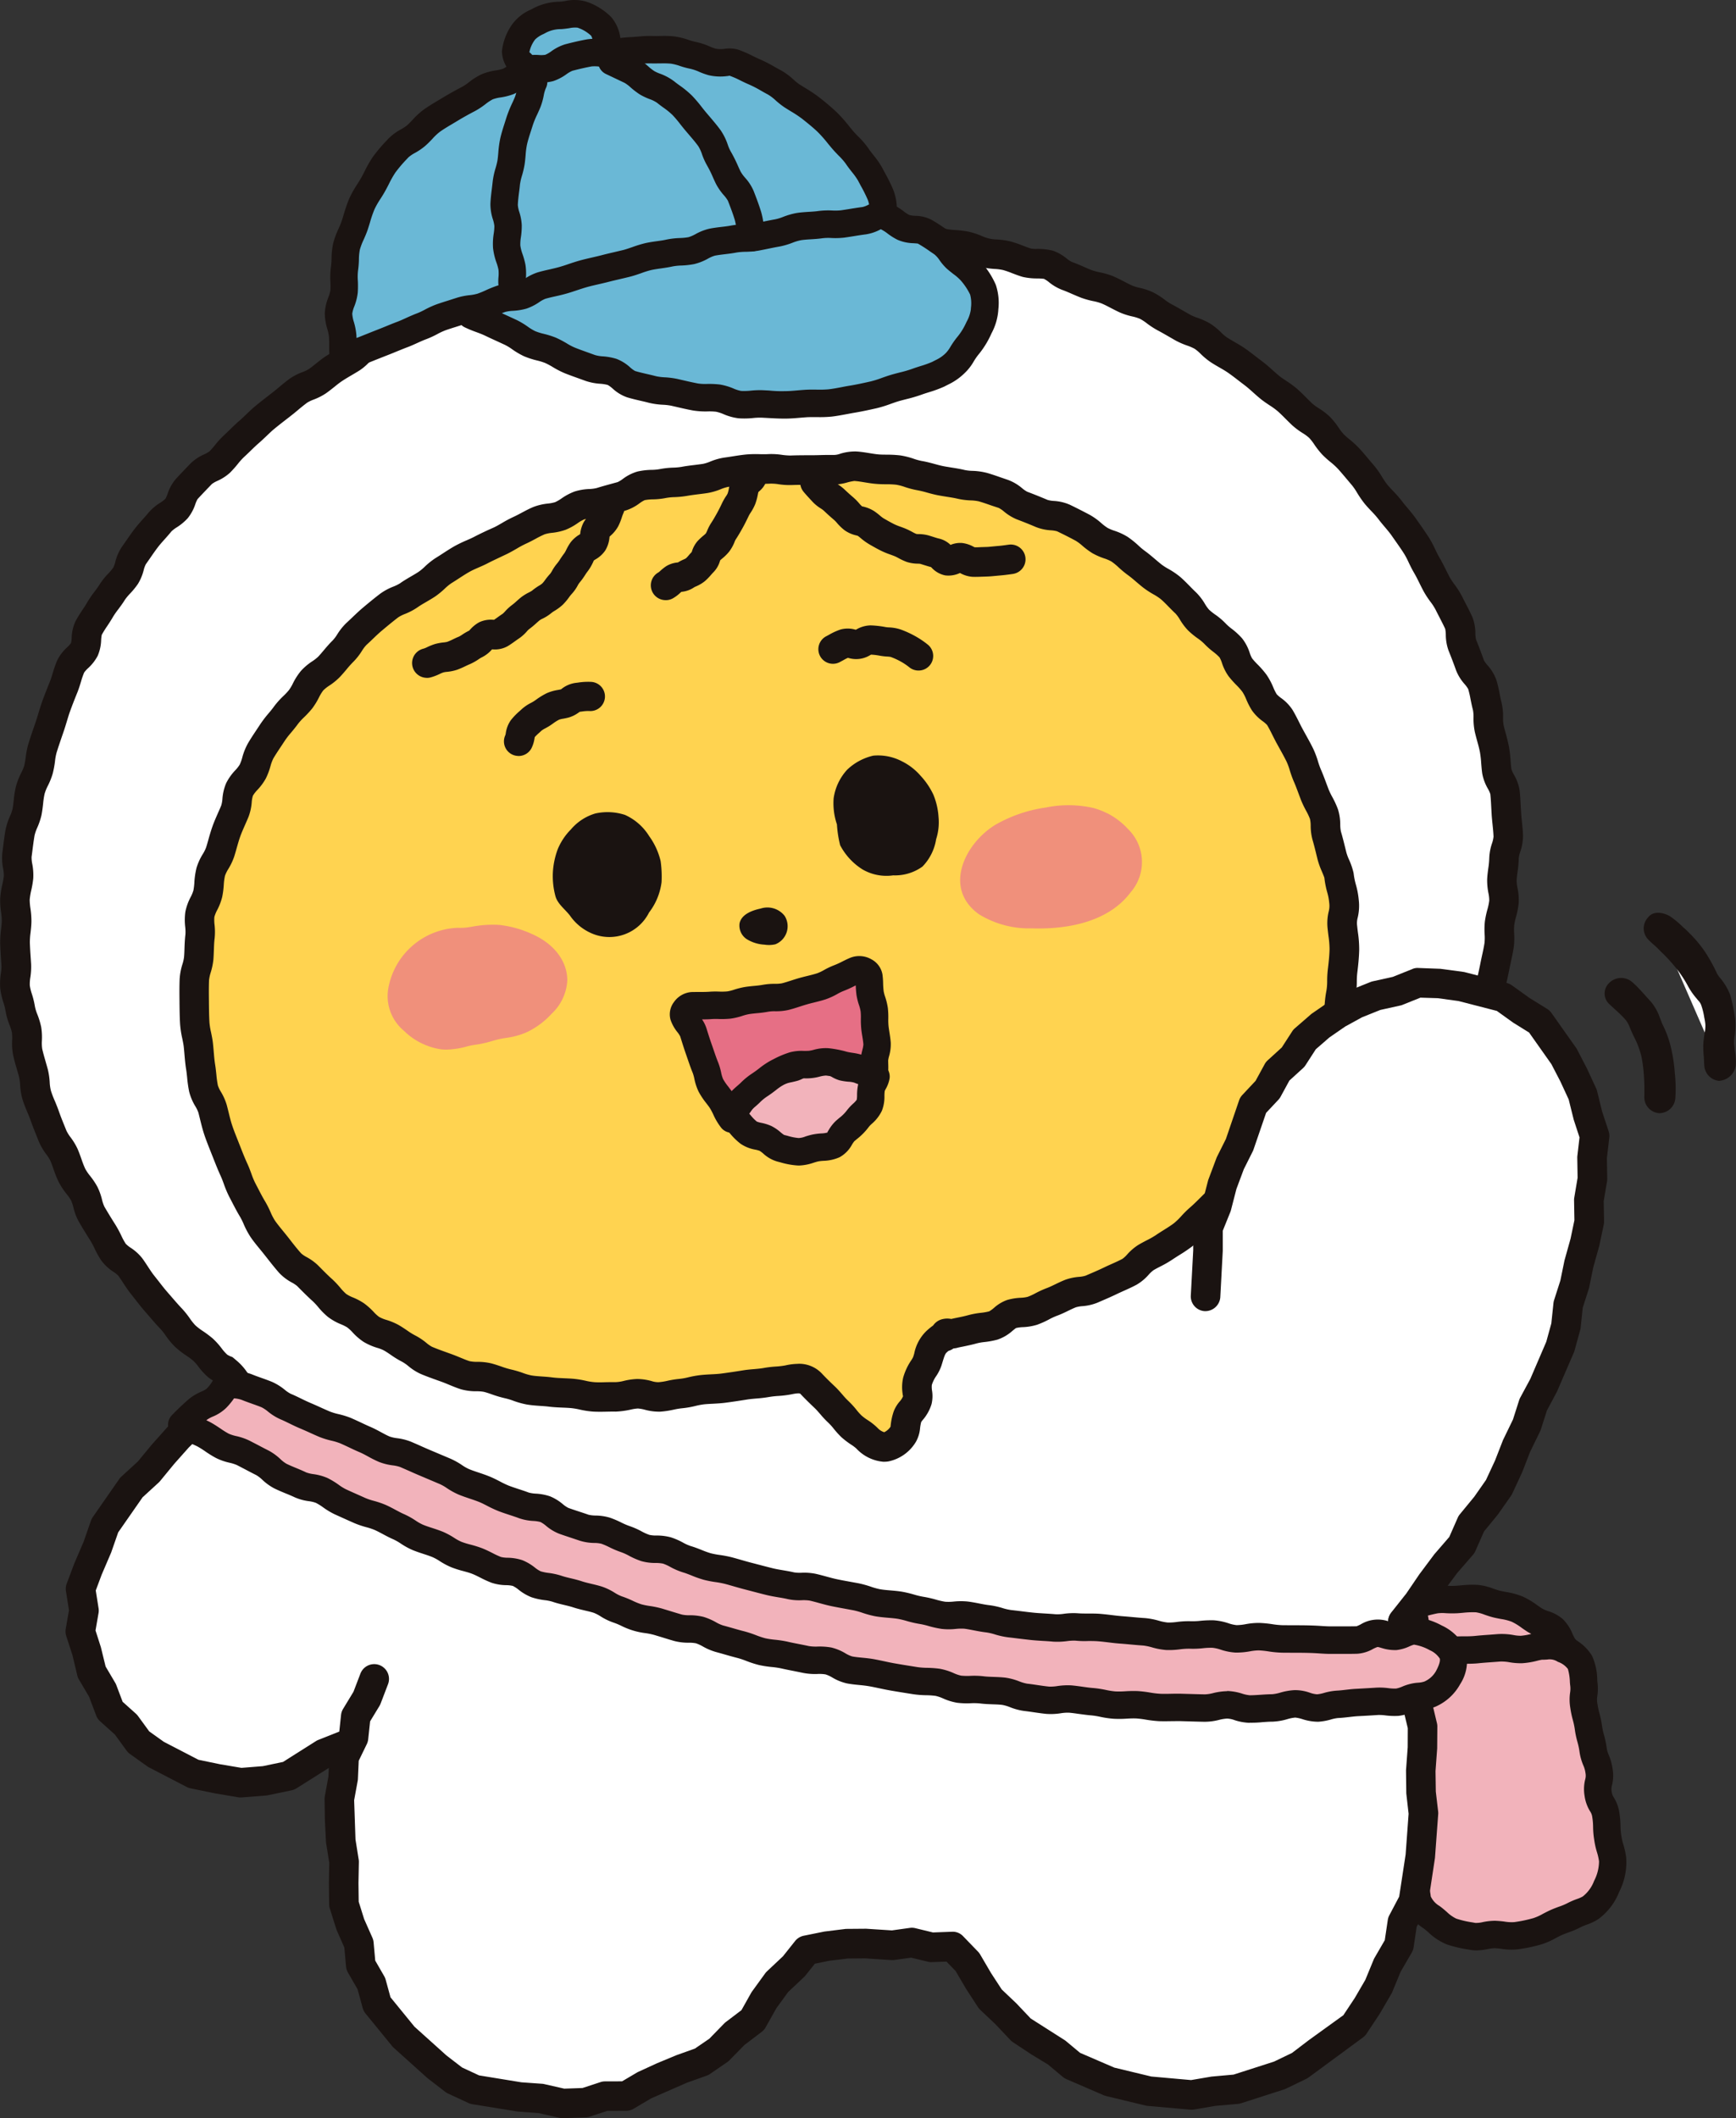 <svg id="그룹_250" data-name="그룹 250" xmlns="http://www.w3.org/2000/svg" xmlns:xlink="http://www.w3.org/1999/xlink" width="183.328" height="223.607" viewBox="0 0 183.328 223.607">
  <rect x="0" y="0" width="183.328" height="223.607" fill="#333333" stroke="none"/>
  <defs>
    <clipPath id="clip-path">
      <rect id="사각형_399" data-name="사각형 399" width="183.328" height="223.607" fill="none"/>
    </clipPath>
  </defs>
  <g id="그룹_249" data-name="그룹 249" clip-path="url(#clip-path)">
    <path id="패스_1370" data-name="패스 1370" d="M112.247,114.055a19.747,19.747,0,0,0-1.417-1.655c-.406-.519-.555-1.362-1.126-1.889-.5-.461-1.345-.538-1.985-.955a12.812,12.812,0,0,0-1.847-1.156,12.426,12.426,0,0,0-2.116-.521,15.216,15.216,0,0,0-2.117-.587,15.211,15.211,0,0,0-2.2.1c-.815.05-1.586-.094-2.218.027a17.959,17.959,0,0,0-2.339.631c-.12,1.018.222,1.054.236,2.078s.022,1.029.038,2.056-.247,1.033-.233,2.062a3.562,3.562,0,0,0,.448,2c.808-.109,1.449-.392,2.257-.5s1.672.193,2.48.087,1.62-.192,2.43-.3,1.57-.566,2.38-.673,1.639-.052,2.447-.16,1.576-.525,2.386-.632,1.681.1,2.49,0" transform="translate(54.347 61.46)" fill="#f2b3bb"/>
    <path id="패스_1371" data-name="패스 1371" d="M95.9,118.214a1.446,1.446,0,0,1-1.331-.878,4.951,4.951,0,0,1-.565-2.545,5.134,5.134,0,0,1,.156-1.387,2.224,2.224,0,0,0,.077-.675l-.038-2.056a1.965,1.965,0,0,0-.093-.595,3.857,3.857,0,0,1-.134-1.675,1.448,1.448,0,0,1,.977-1.2,19.032,19.032,0,0,1,2.532-.681,6.46,6.46,0,0,1,1.532-.057,7.573,7.573,0,0,0,.868.008l.547-.042a11.235,11.235,0,0,1,1.847-.053,6.519,6.519,0,0,1,1.625.4c.233.08.469.165.714.223.2.046.392.083.591.12a8.091,8.091,0,0,1,1.759.478,8.535,8.535,0,0,1,1.562.928c.165.115.333.231.508.344a3.439,3.439,0,0,0,.635.274,4.3,4.3,0,0,1,1.543.834,4.653,4.653,0,0,1,1.038,1.579,3.556,3.556,0,0,0,.245.481c.189.239.395.451.585.653a5.967,5.967,0,0,1,.955,1.186,1.449,1.449,0,0,1-1.074,2.144,8,8,0,0,1-1.524.013,5.547,5.547,0,0,0-.966-.008,5.637,5.637,0,0,0-.926.255,7.616,7.616,0,0,1-1.46.377,13.652,13.652,0,0,1-1.368.093,10.743,10.743,0,0,0-1.079.068,4.976,4.976,0,0,0-.89.264,6.932,6.932,0,0,1-1.49.411c-.412.055-.823.1-1.235.151s-.8.1-1.2.148a6.333,6.333,0,0,1-1.6-.039,4,4,0,0,0-.882-.047,7.277,7.277,0,0,0-.944.212,9.813,9.813,0,0,1-1.313.286,1.326,1.326,0,0,1-.192.013m1.079-8.605a4.671,4.671,0,0,1,.118,1.024l.038,2.056a5.031,5.031,0,0,1-.156,1.389,2.213,2.213,0,0,0-.077.673c0,.118,0,.214.006.3a8.763,8.763,0,0,1,1.06-.219,6.316,6.316,0,0,1,1.6.041,4.172,4.172,0,0,0,.884.046c.412-.055.823-.1,1.235-.153s.8-.094,1.2-.146a4.939,4.939,0,0,0,.886-.264,7.123,7.123,0,0,1,1.494-.411c.451-.06.911-.077,1.368-.093a10.3,10.3,0,0,0,1.079-.068,5.5,5.5,0,0,0,.923-.255,9.271,9.271,0,0,1,1.194-.335c-.077-.148-.145-.294-.208-.433a2.5,2.5,0,0,0-.368-.656,3.022,3.022,0,0,0-.562-.238,5.75,5.75,0,0,1-1.232-.569c-.2-.132-.4-.267-.587-.4a6.209,6.209,0,0,0-1.038-.635,5.44,5.44,0,0,0-1.155-.294c-.245-.047-.488-.093-.728-.149-.343-.082-.672-.193-.994-.305a4.292,4.292,0,0,0-.9-.249,9.259,9.259,0,0,0-1.367.05c-.212.019-.423.038-.629.05a11.509,11.509,0,0,1-1.167-.006,4.483,4.483,0,0,0-.865.008c-.332.063-.681.145-1.046.242" transform="translate(53.819 60.933)" fill="#1a1311"/>
    <path id="패스_1372" data-name="패스 1372" d="M96.93,111.435c1.166-.157.931-.319,2.312-.488.7-.085,1.521,0,2.366-.088.766-.082,1.571-.12,2.356-.187.823-.072,1.644.212,2.372.178.959-.046,1.768-.428,2.331-.368a2.941,2.941,0,0,1,2.109.359,3.433,3.433,0,0,1,1.724,1.381,6.034,6.034,0,0,1,.395,2.18c.154,1.167-.164,1.214.013,2.38s.305,1.144.48,2.307.315,1.144.489,2.307.459,1.125.634,2.29-.271,1.232-.1,2.4.639,1.1.815,2.265.025,1.191.2,2.361.344,1.144.514,2.314a5.616,5.616,0,0,1-.624,2.823,5.188,5.188,0,0,1-1.7,2.273c-.473.329-1.155.459-1.784.8-.524.285-1.147.451-1.787.728a17.028,17.028,0,0,1-2.062.952,16.2,16.2,0,0,1-2.227.466,15.031,15.031,0,0,1-2.267-.131,14.847,14.847,0,0,1-2.3.2,13.965,13.965,0,0,1-2.252-.514,9.636,9.636,0,0,1-2.122-1.521,3.6,3.6,0,0,1-1.494-1.848A17.327,17.327,0,0,1,94.981,135c0-1.136.17-1.134.176-2.27s-.307-1.142-.3-2.281.105-1.137.112-2.274.434-1.137.44-2.276.014-1.14.02-2.281-.39-1.142-.384-2.281-.071-1.142-.064-2.282.407-1.142.414-2.285.129-1.151.1-2.293a2.617,2.617,0,0,1,.278-1.743c.236-.541.39-1.2,1.159-1.3" transform="translate(54.345 63.273)" fill="#f2b3bb"/>
    <path id="패스_1373" data-name="패스 1373" d="M102.081,143.147a3.53,3.53,0,0,1-.618-.053l-.3-.052a13.125,13.125,0,0,1-2.194-.527,6.177,6.177,0,0,1-1.921-1.254c-.182-.16-.362-.318-.546-.45a5.068,5.068,0,0,1-2.029-2.567,1.388,1.388,0,0,1-.069-.34,4.034,4.034,0,0,0-.142-.785,5.218,5.218,0,0,1-.206-1.6,8.021,8.021,0,0,1,.1-1.343,5.651,5.651,0,0,0,.072-.928,2.3,2.3,0,0,0-.1-.755,5.129,5.129,0,0,1-.2-1.526A12.246,12.246,0,0,1,94,129.707a10.033,10.033,0,0,0,.05-1.011,4.206,4.206,0,0,1,.315-1.647,1.385,1.385,0,0,0,.126-.629l.02-2.281a1.575,1.575,0,0,0-.115-.664,4.4,4.4,0,0,1-.269-1.615c0-.522-.014-.783-.031-1.044-.017-.31-.038-.621-.033-1.239a4.372,4.372,0,0,1,.289-1.62,1.577,1.577,0,0,0,.124-.664,11,11,0,0,1,.063-1.214,6.945,6.945,0,0,0,.035-1.032l-.013-.341a3.569,3.569,0,0,1,.414-2.023l.074-.179a2.754,2.754,0,0,1,2.221-1.976,4,4,0,0,0,.783-.171,7.588,7.588,0,0,1,1.543-.319c.708-.085,1.532,0,2.388-.09.477-.05.966-.087,1.458-.12l.928-.071a6.886,6.886,0,0,1,1.642.1,3.939,3.939,0,0,0,.785.077,5.8,5.8,0,0,0,1.032-.181,4.835,4.835,0,0,1,1.375-.19l.187-.013a3.968,3.968,0,0,1,2.52.5,4.855,4.855,0,0,1,2.4,2.01,6.373,6.373,0,0,1,.549,2.553l.014.2a5.076,5.076,0,0,1-.008,1.474,2.4,2.4,0,0,0,.008.808,7.879,7.879,0,0,0,.208.994,10.189,10.189,0,0,1,.274,1.312,6.94,6.94,0,0,0,.209.983,9.85,9.85,0,0,1,.282,1.326,2.9,2.9,0,0,0,.225.813,5.744,5.744,0,0,1,.409,1.474,4.262,4.262,0,0,1-.066,1.725,1.451,1.451,0,0,0-.031.673,1.38,1.38,0,0,0,.227.617,4.14,4.14,0,0,1,.588,1.647,9.437,9.437,0,0,1,.116,1.367,6.825,6.825,0,0,0,.085.994,5.955,5.955,0,0,0,.214.952,8.462,8.462,0,0,1,.3,1.37,6.844,6.844,0,0,1-.725,3.6,6.539,6.539,0,0,1-2.212,2.9,5.558,5.558,0,0,1-1.228.59,5.3,5.3,0,0,0-.686.291,8.989,8.989,0,0,1-1.227.522c-.222.082-.45.165-.681.264s-.451.219-.675.337a7.867,7.867,0,0,1-1.571.681,16.8,16.8,0,0,1-2.43.506,6.56,6.56,0,0,1-1.751-.05,7.167,7.167,0,0,0-.733-.068,4.767,4.767,0,0,0-.694.093,6.464,6.464,0,0,1-1.214.143m-4.805-5.689a2.269,2.269,0,0,0,.908.991c.26.184.511.4.768.621a3.813,3.813,0,0,0,1.008.719,10.243,10.243,0,0,0,1.716.4l.3.055a2.984,2.984,0,0,0,.785-.085,6.575,6.575,0,0,1,1.28-.143,9.47,9.47,0,0,1,1.035.09,4.357,4.357,0,0,0,1.015.053,14.478,14.478,0,0,0,2.027-.425,5.479,5.479,0,0,0,1-.453c.289-.151.579-.3.881-.434.282-.121.56-.227.831-.324a6.264,6.264,0,0,0,.838-.348,8.186,8.186,0,0,1,1.051-.458,3.451,3.451,0,0,0,.6-.263,3.761,3.761,0,0,0,1.2-1.648,4.531,4.531,0,0,0,.521-2.057,5.618,5.618,0,0,0-.211-.95,8.462,8.462,0,0,1-.3-1.345,9.19,9.19,0,0,1-.116-1.365,6.656,6.656,0,0,0-.085-1,1.368,1.368,0,0,0-.227-.621,4.17,4.17,0,0,1-.588-1.644,4.234,4.234,0,0,1,.066-1.725,1.453,1.453,0,0,0,.031-.673,2.881,2.881,0,0,0-.227-.81,5.692,5.692,0,0,1-.409-1.477,7.248,7.248,0,0,0-.209-.986,9.585,9.585,0,0,1-.28-1.323,7.73,7.73,0,0,0-.208-1,10.254,10.254,0,0,1-.274-1.312,5.177,5.177,0,0,1-.016-1.6,2.559,2.559,0,0,0,0-.805l-.024-.277a5.52,5.52,0,0,0-.211-1.4,2.227,2.227,0,0,0-1.054-.752,1.559,1.559,0,0,0-1.122-.245l-.3.017a1.74,1.74,0,0,1-.239,0,5.463,5.463,0,0,0-.541.116,8.315,8.315,0,0,1-1.568.256,6.879,6.879,0,0,1-1.339-.1,4.679,4.679,0,0,0-.977-.077l-.972.072c-.458.033-.912.066-1.354.112-.5.053-1.029.049-1.468.055a7,7,0,0,0-.878.03,4.663,4.663,0,0,0-1.026.208,6.442,6.442,0,0,1-1.1.253c-.03.068-.063.149-.087.212l-.107.253a3.814,3.814,0,0,0-.182.45c0,.068,0,.162.011.3l.013.374a9.441,9.441,0,0,1-.047,1.4,8.79,8.79,0,0,0-.052.945,4.389,4.389,0,0,1-.289,1.622,1.573,1.573,0,0,0-.123.664c0,.522.013.783.03,1.044.019.31.039.62.035,1.239a1.572,1.572,0,0,0,.115.662,4.406,4.406,0,0,1,.269,1.617l-.02,2.279a4.215,4.215,0,0,1-.315,1.648,1.383,1.383,0,0,0-.126.628c0,.634-.033.95-.061,1.266a9.077,9.077,0,0,0-.05,1.01,2.294,2.294,0,0,0,.1.755,5.129,5.129,0,0,1,.2,1.526,7.982,7.982,0,0,1-.1,1.342,5.666,5.666,0,0,0-.072.928,2.505,2.505,0,0,0,.105.829,6.4,6.4,0,0,1,.212,1.093m.373-24.059h0Zm-.19-1.436h0Z" transform="translate(53.817 62.746)" fill="#1a1311"/>
    <path id="패스_1374" data-name="패스 1374" d="M163.586,100.707a14.378,14.378,0,0,0-6.894-4.876c.028-.118.063-.233.091-.351a60.914,60.914,0,0,0,.626-25.164c-3.2-17.047-12.837-27.614-17.183-32.251-11.46-12.233-25.761-18.162-38.81-20.876a87.843,87.843,0,0,0-35.071-.124l-1.32.272A87.767,87.767,0,0,0,32.859,31.313C21.945,38.961,11.15,50.059,5.456,65.824,3.3,71.8-1.381,85.318,2.419,102.242a60.893,60.893,0,0,0,10.518,22.865,54.978,54.978,0,0,0,11.956,11.778l-.439.4a54.435,54.435,0,0,0-6.295,5.458c-4.473,4.6-7.41,8.75-9.324,14.1-2.976,8.327,2.153,17.744,11.067,21.535a13.773,13.773,0,0,0,9.96.1,16.834,16.834,0,0,0,5.711-3.2l.859-.411c-2.554,10.512-.412,24.53,5.581,31.394,6.708,7.685,17.252,6.817,19.19,6.658a27.5,27.5,0,0,0,14-5.515,30.883,30.883,0,0,0,7.849-8.769,4.449,4.449,0,0,1,3.742-2.04l4.121-.072,2.764-.038,4.119-.041a4.174,4.174,0,0,1,3.684,1.939,28.4,28.4,0,0,0,7.591,8.56,26.108,26.108,0,0,0,13.842,5.132c1.933.109,12.454.691,19.394-7.182,3.269-3.706,5.526-9.371,6.6-15.433,1.126-6.35.824-18.836-.818-25.042-.168-.635-.343-1.368-.475-2.012,1.543-1.87,4.555-6.295,6.009-8.266a58.886,58.886,0,0,0,7.083-12.492,86.933,86.933,0,0,0,4.491-12.681c2.359-9.206,4.716-20.034-1.611-28.265" transform="translate(0.56 8.799)" fill="#fff"/>
    <path id="패스_1375" data-name="패스 1375" d="M121.446,120.332a1.561,1.561,0,0,1-.893-2.841c.253-.176.522-.338.794-.5a4.627,4.627,0,0,0,1.01-.722,4.883,4.883,0,0,0,.58-.95,9.76,9.76,0,0,1,.631-1.084,9.372,9.372,0,0,1,.835-1.008,5.968,5.968,0,0,0,.621-.75,4.99,4.99,0,0,0,.381-.846,8.086,8.086,0,0,1,.56-1.243c.189-.324.4-.637.606-.947a11.373,11.373,0,0,0,.609-.977,7.214,7.214,0,0,1,.821-1.172,4.035,4.035,0,0,0,.506-.706l.311-.642c.231-.472.461-.945.667-1.425a3.39,3.39,0,0,0,.143-.777,6.125,6.125,0,0,1,.313-1.486,8.258,8.258,0,0,0,.288-1.038c.093-.387.184-.775.308-1.153a10.573,10.573,0,0,1,.491-1.173,6.305,6.305,0,0,0,.381-.926c.093-.327.2-.653.3-.98.129-.393.26-.788.355-1.192.168-.724.338-1.444.484-2.186.055-.28.115-.562.175-.843.1-.447.2-.9.269-1.361a5.459,5.459,0,0,0,.013-.895,8.6,8.6,0,0,1,.025-1.367,9.777,9.777,0,0,1,.261-1.247,6.041,6.041,0,0,0,.2-.958,3.7,3.7,0,0,0-.088-.8,6.919,6.919,0,0,1-.131-1.463c.019-.387.068-.772.121-1.159a8.711,8.711,0,0,0,.1-1.076,5.387,5.387,0,0,1,.289-1.538,3.125,3.125,0,0,0,.162-.713c-.014-.414-.058-.83-.1-1.249-.035-.332-.068-.667-.093-1l-.047-.84c-.024-.469-.047-.942-.1-1.412a3.17,3.17,0,0,0-.26-.571,4.962,4.962,0,0,1-.591-1.587c-.053-.366-.083-.738-.113-1.11a10.144,10.144,0,0,0-.126-1.121c-.077-.412-.187-.815-.3-1.214-.088-.326-.176-.648-.25-.974a6.88,6.88,0,0,1-.134-1.471,3.832,3.832,0,0,0-.058-.816c-.1-.373-.176-.752-.252-1.129a10.355,10.355,0,0,0-.25-1.084,3.15,3.15,0,0,0-.382-.528,4.83,4.83,0,0,1-.89-1.428c-.256-.717-.519-1.409-.8-2.1a5.021,5.021,0,0,1-.294-1.672,3.152,3.152,0,0,0-.064-.628c-.186-.414-.4-.816-.6-1.214-.142-.272-.282-.541-.414-.81a5.928,5.928,0,0,0-.549-.845,9.94,9.94,0,0,1-.694-1.059c-.165-.307-.321-.617-.473-.926-.184-.37-.365-.735-.569-1.081s-.389-.724-.565-1.092a8.141,8.141,0,0,0-.486-.923c-.305-.477-.626-.933-.939-1.376l-.344-.492c-.23-.332-.489-.634-.739-.931-.236-.278-.469-.554-.68-.837a9.554,9.554,0,0,0-.731-.829c-.272-.286-.538-.569-.774-.864a11.606,11.606,0,0,1-.753-1.1,6.366,6.366,0,0,0-.528-.774l-.555-.657c-.318-.379-.623-.739-.922-1.073a7.918,7.918,0,0,0-.819-.747,9.6,9.6,0,0,1-.878-.8,9.041,9.041,0,0,1-.8-1.019,5.322,5.322,0,0,0-.557-.717,4.715,4.715,0,0,0-.7-.513,7.809,7.809,0,0,1-1.077-.805c-.242-.227-.48-.464-.717-.7-.278-.28-.557-.56-.853-.818a7.743,7.743,0,0,0-.816-.59c-.33-.22-.659-.44-.964-.687-.272-.222-.536-.456-.8-.694-.282-.25-.56-.5-.857-.728l-.577-.44c-.387-.3-.772-.6-1.169-.876-.3-.211-.621-.395-.941-.579s-.624-.36-.923-.557a7.528,7.528,0,0,1-1.049-.867,4.684,4.684,0,0,0-.646-.547,5.242,5.242,0,0,0-.808-.348,8.241,8.241,0,0,1-1.214-.532l-.653-.376c-.415-.239-.827-.477-1.249-.7a9.014,9.014,0,0,1-1.09-.706,5.238,5.238,0,0,0-.755-.5,4.68,4.68,0,0,0-.819-.253,7.335,7.335,0,0,1-1.29-.411c-.335-.151-.661-.321-.985-.489s-.646-.34-.983-.478a5.258,5.258,0,0,0-.876-.241,9.148,9.148,0,0,1-1.244-.348c-.335-.129-.661-.271-.985-.411-.343-.151-.686-.3-1.038-.426a5.126,5.126,0,0,1-1.394-.812,3.122,3.122,0,0,0-.532-.354,6.5,6.5,0,0,0-.7-.042,6.645,6.645,0,0,1-1.54-.162c-.382-.11-.753-.252-1.123-.393a8.845,8.845,0,0,0-.958-.332,5.141,5.141,0,0,0-.9-.116,9.131,9.131,0,0,1-1.288-.173,9.244,9.244,0,0,1-1.249-.42,5.263,5.263,0,0,0-.846-.288,7.618,7.618,0,0,0-.967-.112c-.4-.031-.8-.064-1.189-.135a8.049,8.049,0,0,1-1.274-.373,4.925,4.925,0,0,0-.818-.245c-.407-.064-.816-.107-1.225-.148-.31-.033-.62-.064-.931-.105a11.409,11.409,0,0,1-1.188-.238,7.4,7.4,0,0,0-.947-.186,3.5,3.5,0,0,0-.786.055,6.609,6.609,0,0,1-1.408.074,7.752,7.752,0,0,0-.953.014,11.547,11.547,0,0,1-1.211.02,4.462,4.462,0,0,1-1.637-.481,3.318,3.318,0,0,0-.521-.206c-.346-.009-.711.011-1.071.027s-.727.035-1.092.035c-.326,0-.653-.013-.98-.025-.4-.014-.79-.035-1.191-.017a5.043,5.043,0,0,0-.889.127,9.311,9.311,0,0,1-1.272.179c-.384.014-.768.008-1.147,0-.344-.011-.687-.02-1.03,0a6.484,6.484,0,0,0-.906.164,9.944,9.944,0,0,1-1.239.222,11.155,11.155,0,0,1-1.238.027,7.154,7.154,0,0,0-.937.017c-.351.046-.7.12-1.046.2s-.722.153-1.088.208a7.979,7.979,0,0,1-1.3.066,5.094,5.094,0,0,0-.879.041l-.758.127c-.464.074-.928.149-1.387.242a1.56,1.56,0,1,1-.61-3.059c.492-.1.993-.182,1.493-.264l.728-.123a8.237,8.237,0,0,1,1.425-.085,6.152,6.152,0,0,0,.835-.033c.3-.044.6-.109.9-.173.436-.093.871-.184,1.315-.238a8.642,8.642,0,0,1,1.384-.042,8.026,8.026,0,0,0,.871-.013,6.682,6.682,0,0,0,.854-.159,9.262,9.262,0,0,1,1.367-.233c.447-.028.9-.019,1.345-.009.305.011.61.02.909,0a5.4,5.4,0,0,0,.827-.126,8.343,8.343,0,0,1,1.414-.184c.444-.006.909,0,1.367.022.308.009.653.017.92.02.3,0,.593-.014.89-.028.44-.022.876-.036,1.326-.031a4.363,4.363,0,0,1,1.71.486,3.2,3.2,0,0,0,.519.206c.282.013.574-.006.87-.02a10.166,10.166,0,0,1,1.367-.011,3.706,3.706,0,0,0,.761-.057,6.215,6.215,0,0,1,1.51-.064,10.4,10.4,0,0,1,1.346.255c.288.068.576.14.867.179s.569.064.854.094c.461.047.922.1,1.379.168a7.378,7.378,0,0,1,1.39.392,5.187,5.187,0,0,0,.78.241c.286.05.579.071.875.093a10.934,10.934,0,0,1,1.361.168,8.37,8.37,0,0,1,1.356.44,4,4,0,0,0,1.645.385,8.033,8.033,0,0,1,1.431.208,12,12,0,0,1,1.291.439c.286.11.573.222.867.308a2.715,2.715,0,0,0,.675.038,6.741,6.741,0,0,1,1.642.19,4.828,4.828,0,0,1,1.461.834,3.187,3.187,0,0,0,.544.359c.431.151.848.33,1.265.513.28.123.56.247.845.355a6.311,6.311,0,0,0,.818.219,8.2,8.2,0,0,1,1.384.4c.422.176.827.385,1.233.595.271.142.543.285.819.409a4.631,4.631,0,0,0,.769.233,6.97,6.97,0,0,1,1.427.473,8.08,8.08,0,0,1,1.224.774,5.971,5.971,0,0,0,.709.472c.458.242.908.5,1.357.76l.631.36a4.984,4.984,0,0,0,.76.322,7.617,7.617,0,0,1,1.35.61,7.1,7.1,0,0,1,1.161.939,4.613,4.613,0,0,0,.621.53c.25.164.51.313.769.462.4.231.8.464,1.183.731.433.308.853.631,1.272.955l.557.425c.366.277.711.584,1.057.895.223.2.448.4.683.593s.477.346.722.511a11.2,11.2,0,0,1,1.14.834c.351.305.681.634,1.011.966.209.211.42.422.639.624a4.647,4.647,0,0,0,.657.477,7.142,7.142,0,0,1,1.192.915,7.983,7.983,0,0,1,.908,1.131,5.948,5.948,0,0,0,.521.681,6.791,6.791,0,0,0,.6.535,10.545,10.545,0,0,1,1.136,1.054c.324.359.651.747.994,1.155l.541.639a9.541,9.541,0,0,1,.8,1.145,8.453,8.453,0,0,0,.543.8c.186.23.39.444.6.662a12.545,12.545,0,0,1,.97,1.11c.176.234.368.462.565.692.313.373.632.753.919,1.167l.333.473c.338.481.684.974,1.013,1.488a11.567,11.567,0,0,1,.673,1.26c.137.286.274.574.436.851.245.411.461.843.68,1.282.137.275.274.552.423.826a6.953,6.953,0,0,0,.481.724,9.105,9.105,0,0,1,.816,1.288c.123.25.252.5.382.749.234.451.473.911.686,1.384a4.671,4.671,0,0,1,.332,1.748,3.092,3.092,0,0,0,.072.662c.291.724.569,1.453.84,2.212a3.169,3.169,0,0,0,.368.5,4.7,4.7,0,0,1,.944,1.571,13.873,13.873,0,0,1,.333,1.412c.06.307.121.618.2.922a6.227,6.227,0,0,1,.167,1.59,4.486,4.486,0,0,0,.055.815c.064.282.142.566.22.851.129.478.258.963.351,1.458a14.276,14.276,0,0,1,.17,1.45c.022.3.046.6.088.9a3.181,3.181,0,0,0,.269.595,4.653,4.653,0,0,1,.6,1.681c.058.529.087,1.062.112,1.589l.047.785c.019.3.05.6.08.895.053.5.1.988.116,1.474a5.292,5.292,0,0,1-.291,1.7,3.262,3.262,0,0,0-.159.668,11.565,11.565,0,0,1-.129,1.466c-.039.3-.08.593-.094.89a4.121,4.121,0,0,0,.091.8A6.241,6.241,0,0,1,136.6,87.2a8.747,8.747,0,0,1-.288,1.482,6.336,6.336,0,0,0-.182.838,5.427,5.427,0,0,0-.008.876,7.471,7.471,0,0,1-.049,1.5c-.082.519-.19,1.026-.3,1.527l-.164.785c-.153.782-.33,1.538-.5,2.279-.121.511-.274.991-.431,1.469-.094.285-.186.569-.267.857a9.232,9.232,0,0,1-.558,1.4,7.839,7.839,0,0,0-.352.823c-.1.3-.164.593-.234.892a11.439,11.439,0,0,1-.406,1.427,3.734,3.734,0,0,0-.134.753,5.682,5.682,0,0,1-.373,1.637c-.227.527-.48,1.048-.731,1.565l-.3.617a6.567,6.567,0,0,1-.9,1.331,4.835,4.835,0,0,0-.486.665,14.167,14.167,0,0,1-.774,1.252c-.171.258-.344.513-.5.78a5.6,5.6,0,0,0-.344.788,7.325,7.325,0,0,1-.661,1.408,8.621,8.621,0,0,1-.95,1.18,4.819,4.819,0,0,0-1,1.43,7.378,7.378,0,0,1-1.021,1.587,6.97,6.97,0,0,1-1.74,1.32c-.208.124-.414.245-.609.381a1.543,1.543,0,0,1-.89.282" transform="translate(23.778 8.134)" fill="#1a1311"/>
    <path id="패스_1376" data-name="패스 1376" d="M46.951,161.812a1.714,1.714,0,0,1-.346-.038l-2.208-.5-2.207-.164-4.775-.771a1.563,1.563,0,0,1-.428-.129l-2.153-1a1.536,1.536,0,0,1-.3-.181l-1.878-1.45-3.558-3.2a1.471,1.471,0,0,1-.16-.168l-2.823-3.456a1.593,1.593,0,0,1-.294-.571L25.28,148.2l-1.019-1.768a1.568,1.568,0,0,1-.2-.64l-.179-2-.8-1.812c-.022-.055-.044-.11-.061-.167l-.67-2.134a1.55,1.55,0,0,1-.071-.447l-.028-2.243.039-2.136-.329-2.056c-.008-.055-.014-.11-.017-.167l-.115-2.215-.036-2.279a1.529,1.529,0,0,1,.027-.305l.381-2.086.093-2.127a1.572,1.572,0,0,1,.156-.613l.876-1.8.208-1.96a1.572,1.572,0,0,1,.219-.646l1.092-1.8.738-1.928a1.561,1.561,0,0,1,2.916,1.115l-.788,2.061a1.715,1.715,0,0,1-.124.253l-.985,1.619-.2,1.886a1.574,1.574,0,0,1-.148.517l-.854,1.759-.085,1.911a1.572,1.572,0,0,1-.024.211l-.374,2.038.142,4.146.337,2.112a1.455,1.455,0,0,1,.02.275l-.042,2.224.025,1.965.574,1.832.873,1.968a1.579,1.579,0,0,1,.127.492l.171,1.921.947,1.644a1.619,1.619,0,0,1,.154.365l.511,1.865,2.529,3.1,3.38,3.04,1.65,1.269,1.793.835,4.475.73,2.169.154a1.444,1.444,0,0,1,.23.033l2.125.483,1.925-.068,1.892-.62a1.5,1.5,0,0,1,.48-.079l1.807-.006,1.565-.923a.954.954,0,0,1,.143-.076l1.961-.9,2.051-.853,1.974-.706,1.524-1.043L64,151.81a1.5,1.5,0,0,1,.168-.149l1.65-1.252,1.029-1.832a1.821,1.821,0,0,1,.1-.154l1.379-1.9a1.483,1.483,0,0,1,.192-.217l1.688-1.589,1.28-1.609a1.566,1.566,0,0,1,.911-.557l2.169-.44,2.177-.269a1.352,1.352,0,0,1,.178-.013l2.061-.017,2.721.176,1.9-.264a1.539,1.539,0,0,1,.582.03l1.856.45,2.009-.074a1.5,1.5,0,0,1,1.175.47L90.8,144.23a1.586,1.586,0,0,1,.228.3l1.159,1.977,1.12,1.716,1.543,1.466,1.518,1.6,3.537,2.252a1.611,1.611,0,0,1,.187.134l1.486,1.239,3.615,1.559,3.907.941,4.2.374,2.163-.368,2.323-.208,4.274-1.373,1.9-.915,1.763-1.342,3.659-2.641,1.2-1.809,1.12-1.922.882-2.141a1.479,1.479,0,0,1,.093-.187l1.079-1.859.319-2.138a1.556,1.556,0,0,1,.165-.5l1.038-1.965.681-4.453.313-4.289-.244-2.156L136,125.084l.178-2.433.009-2.009-.5-2.076a1.453,1.453,0,0,1-.036-.217l-.206-2.2-.437-2.164a1.968,1.968,0,0,1-.027-.215l-.124-2.073-.654-1.721a1.561,1.561,0,0,1,2.918-1.109l.739,1.943a1.608,1.608,0,0,1,.1.461l.132,2.205.433,2.138c.011.053.017.109.024.162l.2,2.172.514,2.152a1.5,1.5,0,0,1,.044.374l-.017,2.3-.176,2.4.031,2.153.25,2.142a1.583,1.583,0,0,1,0,.286l-.338,4.582-.725,4.79a1.578,1.578,0,0,1-.167.51l-1.041,1.971-.324,2.167a1.618,1.618,0,0,1-.193.552l-1.177,2.027-.884,2.139a1.53,1.53,0,0,1-.094.19l-1.224,2.1-1.4,2.112a1.578,1.578,0,0,1-.37.389l-5.736,4.219a1.582,1.582,0,0,1-.266.162l-2.139,1.033a1.435,1.435,0,0,1-.211.083l-4.514,1.452a1.576,1.576,0,0,1-.352.072l-2.377.206-2.234.385a1.664,1.664,0,0,1-.395.017l-4.525-.4a1.471,1.471,0,0,1-.2-.033l-4.2-1.011a2.084,2.084,0,0,1-.236-.08l-3.934-1.7a1.577,1.577,0,0,1-.382-.236l-1.571-1.312L96.47,155.1,94.5,153.8a1.574,1.574,0,0,1-.271-.228l-1.581-1.674-1.619-1.53a1.594,1.594,0,0,1-.233-.282l-1.26-1.935-1.1-1.876-.967-.994-1.534.055a1.28,1.28,0,0,1-.423-.042l-1.777-.429-1.763.244a1.8,1.8,0,0,1-.318.013l-2.767-.182-1.856.017-1.971.241-1.49.307-1,1.254a1.247,1.247,0,0,1-.153.164l-1.663,1.565-1.238,1.7-1.144,2.034a1.54,1.54,0,0,1-.417.478l-1.817,1.381-1.6,1.628a1.521,1.521,0,0,1-.233.193L62.5,157.142a1.51,1.51,0,0,1-.359.182l-2.092.747-3.758,1.644-1.861,1.1a1.562,1.562,0,0,1-.79.219l-1.985.006-1.865.61a1.487,1.487,0,0,1-.431.077l-2.35.083c-.019,0-.036,0-.055,0" transform="translate(12.481 61.795)" fill="#1a1311"/>
    <path id="패스_1377" data-name="패스 1377" d="M22.9,137.054a1.59,1.59,0,0,1-.26-.022l-2.5-.422-2.548-.527a1.611,1.611,0,0,1-.392-.138L13.22,133.88a1.526,1.526,0,0,1-.179-.11l-1.832-1.306a1.592,1.592,0,0,1-.354-.351l-1.238-1.7-1.56-1.4a1.566,1.566,0,0,1-.418-.61l-.758-2-1.06-1.795a1.564,1.564,0,0,1-.176-.431l-.517-2.158L4.474,120a1.548,1.548,0,0,1-.052-.744l.341-1.966-.318-2.02a1.56,1.56,0,0,1,.08-.791l.794-2.114.993-2.311.772-2.223a1.6,1.6,0,0,1,.192-.376l2.8-4.022a1.56,1.56,0,0,1,.227-.26l1.74-1.593L13.512,99.8l1.658-1.858L16.647,96.5l1.222-1.6a1.569,1.569,0,0,1,.528-.439l1.748-.9,1.466-1.222a1.561,1.561,0,0,1,2,2.4l-1.6,1.332a1.583,1.583,0,0,1-.289.19l-1.59.816-1.074,1.4a1.615,1.615,0,0,1-.154.171L17.421,100.1l-1.54,1.73-1.5,1.826a1.3,1.3,0,0,1-.151.157l-1.692,1.551-2.576,3.7-.741,2.125-1.005,2.344L7.593,115.2l.294,1.867a1.54,1.54,0,0,1,0,.51l-.319,1.845.565,1.766.5,2.04,1.01,1.711a1.435,1.435,0,0,1,.118.242l.67,1.771,1.4,1.254a1.684,1.684,0,0,1,.22.242l1.186,1.626,1.54,1.1,3.666,1.9,2.285.473,2.252.379,2.256-.181,2.134-.445,3.478-2.2a1.4,1.4,0,0,1,.252-.127l2.106-.835a1.56,1.56,0,1,1,1.151,2.9l-1.974.783L28.8,136.079a1.625,1.625,0,0,1-.524.215l-2.512.524c-.063.011-.127.02-.193.027l-2.545.2c-.041,0-.083,0-.124,0" transform="translate(2.52 52.699)" fill="#1a1311"/>
    <path id="패스_1378" data-name="패스 1378" d="M106.818,37.786c-.667-.359-1.306-.791-1.988-1.12s-1.54-.272-2.237-.569-1.3-.812-2.013-1.079-1.425-.519-2.145-.757-1.472-.365-2.2-.573-1.532-.1-2.27-.28-1.357-.849-2.1-1-1.556.088-2.3-.036-1.5-.143-2.252-.241-1.452-.628-2.207-.7-1.535.244-2.293.2-1.5-.085-2.262-.107-1.507.055-2.265.058-1.51-.157-2.268-.131-1.5.241-2.254.291-1.521-.09-2.274-.016-1.516.061-2.268.157-1.447.544-2.2.662-1.5.176-2.241.316-1.56-.079-2.3.083-1.447.472-2.182.656-1.4.621-2.127.826-1.565.042-2.287.267-1.383.65-2.1.9-1.422.516-2.13.783-1.43.5-2.128.791-1.337.72-2.026,1.03-1.589.19-2.268.521-1.206.983-1.875,1.335-1.315.75-1.972,1.125-1.211.922-1.854,1.317-1.379.645-2.009,1.062-1.28.812-1.9,1.25-1.438.617-2.035,1.077-.959,1.238-1.54,1.721-1.173.956-1.735,1.46-.981,1.162-1.523,1.689-1.21.93-1.729,1.479-1.288.884-1.784,1.455-.895,1.263-1.368,1.867-.821,1.306-1.266,1.932S22.014,58.9,21.6,59.548s-1.2,1.06-1.586,1.724-.341,1.56-.7,2.241S18.491,64.8,18.167,65.5s-.477,1.457-.771,2.164-.808,1.324-1.071,2.045-.4,1.48-.629,2.212-.686,1.4-.884,2.139-.5,1.463-.668,2.212-.109,1.549-.239,2.3-.239,1.516-.337,2.278-.44,1.5-.5,2.267.326,1.559.3,2.325.05,1.526.06,2.293-.381,1.548-.335,2.312.087,1.541.17,2.3.541,1.477.662,2.234.1,1.538.261,2.289.646,1.412.846,2.153.321,1.491.562,2.219.094,1.6.376,2.311.577,1.433.9,2.131,1.019,1.206,1.379,1.884.8,1.295,1.2,1.95.475,1.513.914,2.147.827,1.306,1.3,1.913.945,1.224,1.457,1.8c.5.563,1.184.945,1.694,1.46.532.535,1.03,1.092,1.568,1.574.562.5,1.04,1.1,1.6,1.552.59.472,1.411.617,2,1.033.617.44,1.208.873,1.814,1.254.643.407,1.268.793,1.891,1.14.673.374,1.2.963,1.84,1.272.7.341,1.417.566,2.057.837.733.31,1.375.724,2.007.953.791.285,1.53.439,2.125.618.731.22,1.578.014,2.317.2s1.372.838,2.119.994,1.512.266,2.263.39,1.57-.2,2.326-.1,1.49.371,2.249.437,1.507.374,2.268.412,1.538-.354,2.3-.341,1.524.308,2.287.3,1.535.123,2.3.087,1.518-.256,2.278-.316,1.527-.093,2.285-.173,1.521-.156,2.278-.258,1.5-.321,2.249-.442,1.438-.618,2.186-.76,1.508-.2,2.252-.365a3,3,0,0,1,2.625.791c.447.48.79,1.11,1.309,1.6.494.472,1.095.849,1.6,1.313s.919,1.081,1.4,1.53c.547.5.912,1.125,1.342,1.568a2.324,2.324,0,0,0,2.057.363,2.251,2.251,0,0,0,1.7-1.021,6.47,6.47,0,0,0,1.066-1.639c.16-.45.385-1.04.61-1.839.146-.521.266-1.151.453-1.878.245-.956.143-1.755.316-2.312a4.461,4.461,0,0,1,1.01-2.125,3.29,3.29,0,0,1,1.03-.533l.014.027c.105-.036.189.283.311.25.227-.074.368-.4.58-.439.54-.146,1.225-.554,2.051-.786.67-.189,1.51.011,2.221-.2.738-.215,1.375-.717,2.009-.917.7-.226,1.46-.271,2.156-.508s1.392-.484,2.084-.736,1.43-.392,2.114-.662,1.386-.519,2.061-.812,1.114-1.1,1.776-1.42,1.551-.192,2.2-.544,1.015-1.175,1.644-1.56,1.332-.662,1.947-1.084c.662-.453,1.295-.936,1.933-1.425s1.411-.8,2.023-1.324,1.332-.934,1.916-1.486.824-1.45,1.378-2.032,1.032-1.214,1.554-1.825,1.166-1.109,1.658-1.744,1.043-1.225,1.5-1.884.879-1.345,1.3-2.027c.4-.65.6-1.434.985-2.133.371-.676.931-1.26,1.279-1.972s.588-1.442.895-2.167.414-1.505.678-2.243.807-1.378,1.022-2.128.115-1.579.274-2.34.47-1.5.563-2.27.5-1.546.513-2.322a20.264,20.264,0,0,0-.239-2.358c-.138-1.354-.206-1.346-.346-2.7s-.3-1.335-.47-2.685c-.149-.733-.3-1.442-.48-2.167s-.055-1.532-.267-2.248-.322-1.475-.565-2.182-.937-1.249-1.21-1.944-.269-1.505-.571-2.188-.823-1.266-1.153-1.936-.322-1.519-.68-2.175-1.21-1.03-1.592-1.672-.621-1.365-1.03-1.99-.826-1.241-1.26-1.85-.755-1.3-1.213-1.891-1.144-.994-1.625-1.563-.656-1.414-1.159-1.965-1.329-.8-1.856-1.328-1-1.109-1.545-1.615-1.085-1.024-1.653-1.508-1.178-.912-1.765-1.373-.981-1.183-1.589-1.619-1.46-.514-2.084-.923-1.048-1.14-1.689-1.523-1.326-.7-1.983-1.059" transform="translate(7.481 18.002)" fill="#ffd350"/>
    <path id="패스_1379" data-name="패스 1379" d="M86.453,136.957a4.4,4.4,0,0,1-2.919-1.4,4.166,4.166,0,0,0-.558-.418,8.889,8.889,0,0,1-1.019-.779,9.529,9.529,0,0,1-.805-.886,6.039,6.039,0,0,0-.579-.643,10.684,10.684,0,0,1-.876-.933c-.184-.211-.365-.423-.565-.613-.54-.514-1.06-1.021-1.527-1.521-.036-.025-.208-.085-.912.066a10.889,10.889,0,0,1-1.4.175,8.962,8.962,0,0,0-.923.1,13.66,13.66,0,0,1-1.372.168c-.315.028-.632.053-.942.1-.769.124-1.537.241-2.307.343-.456.061-.92.088-1.383.112-.315.016-.628.03-.937.064a7.8,7.8,0,0,0-.887.168,9.464,9.464,0,0,1-1.42.245,7.624,7.624,0,0,0-.884.148,9.487,9.487,0,0,1-1.436.212,5.767,5.767,0,0,1-1.617-.209,3.9,3.9,0,0,0-.733-.127,4.641,4.641,0,0,0-.8.129,9.037,9.037,0,0,1-1.541.2c-.308-.006-.609,0-.911.006-.483.011-.964.019-1.444-.006a9.448,9.448,0,0,1-1.45-.22,7.636,7.636,0,0,0-.878-.149c-.3-.027-.607-.041-.911-.053-.481-.019-.963-.042-1.439-.1-.3-.039-.6-.058-.909-.08-.481-.031-.964-.069-1.439-.148a8.906,8.906,0,0,1-1.433-.4,6.822,6.822,0,0,0-.843-.255,11.965,11.965,0,0,1-1.4-.411c-.285-.1-.571-.2-.862-.271a3.852,3.852,0,0,0-.76-.06,5.945,5.945,0,0,1-1.615-.2c-.378-.113-.783-.278-1.225-.459-.288-.12-.595-.249-.92-.365l-.368-.132c-.56-.2-1.164-.415-1.787-.678a5.7,5.7,0,0,1-1.29-.821,4.306,4.306,0,0,0-.654-.455,9.729,9.729,0,0,1-1.2-.731c-.239-.162-.483-.332-.747-.477a3.847,3.847,0,0,0-.67-.261,6.387,6.387,0,0,1-1.461-.637,6.224,6.224,0,0,1-1.148-.988,4.481,4.481,0,0,0-.58-.538,4.184,4.184,0,0,0-.639-.321,6.029,6.029,0,0,1-1.4-.788,7.651,7.651,0,0,1-1.038-1.051,6.777,6.777,0,0,0-.573-.612c-.5-.451-.985-.936-1.477-1.431l-.167-.17a3.44,3.44,0,0,0-.544-.36,5.241,5.241,0,0,1-1.35-1.024c-.459-.521-.892-1.071-1.318-1.615l-.2-.253c-.156-.2-.319-.4-.48-.595-.351-.426-.7-.853-1.008-1.3a8.638,8.638,0,0,1-.738-1.381,7.15,7.15,0,0,0-.376-.763c-.3-.492-.571-1.01-.838-1.527l-.3-.576a11.115,11.115,0,0,1-.59-1.394c-.1-.274-.2-.547-.321-.812-.3-.651-.558-1.309-.819-1.971l-.291-.733c-.225-.568-.45-1.133-.642-1.713-.167-.508-.293-1.018-.42-1.53-.063-.255-.124-.511-.193-.768a3.611,3.611,0,0,0-.321-.661,5.578,5.578,0,0,1-.653-1.556,13.713,13.713,0,0,1-.211-1.488c-.031-.293-.061-.588-.109-.876-.083-.521-.129-1.041-.173-1.563-.024-.269-.046-.538-.076-.807-.033-.294-.1-.582-.156-.873a10.11,10.11,0,0,1-.228-1.488c-.046-.731-.053-1.475-.063-2.213l0-.168c-.009-.791-.016-1.59.014-2.383a6.512,6.512,0,0,1,.291-1.562,4.1,4.1,0,0,0,.176-.786c.025-.286.035-.577.044-.87.017-.5.038-1,.1-1.5a4.306,4.306,0,0,0-.022-.785,6.207,6.207,0,0,1,.017-1.615,5.791,5.791,0,0,1,.56-1.551,3.811,3.811,0,0,0,.291-.706,6.328,6.328,0,0,0,.1-.856,8.3,8.3,0,0,1,.222-1.5,6.026,6.026,0,0,1,.667-1.472,4.108,4.108,0,0,0,.348-.694c.088-.274.164-.547.241-.821.135-.483.274-.964.445-1.441s.384-.955.588-1.422c.112-.252.223-.5.327-.757a3.185,3.185,0,0,0,.123-.692,5.2,5.2,0,0,1,.4-1.669,5.64,5.64,0,0,1,.963-1.356,3.653,3.653,0,0,0,.461-.587,4.311,4.311,0,0,0,.274-.763,6.559,6.559,0,0,1,.588-1.471c.271-.467.573-.922.873-1.373l.414-.626a12.125,12.125,0,0,1,.9-1.183c.192-.228.385-.456.558-.7a8.714,8.714,0,0,1,1.005-1.129,6.541,6.541,0,0,0,.59-.629,4.613,4.613,0,0,0,.417-.7,6.741,6.741,0,0,1,.854-1.329,6.184,6.184,0,0,1,1.206-1.018,4.309,4.309,0,0,0,.613-.48c.2-.212.389-.437.579-.662.311-.37.624-.736.972-1.074a4.3,4.3,0,0,0,.458-.613,6.19,6.19,0,0,1,1-1.239c.206-.187.411-.384.617-.58.359-.343.722-.689,1.1-1.005.593-.5,1.2-1,1.818-1.471a6.226,6.226,0,0,1,1.392-.753,4.157,4.157,0,0,0,.7-.344c.381-.271.783-.506,1.189-.744.264-.153.529-.307.785-.477a5.339,5.339,0,0,0,.645-.538,7.737,7.737,0,0,1,1.172-.93c.25-.153.492-.31.736-.469.407-.264.816-.53,1.238-.769a13.545,13.545,0,0,1,1.263-.61c.283-.123.565-.245.837-.389.448-.234.906-.451,1.365-.667L45.3,38.3c.275-.134.541-.289.807-.444a13.381,13.381,0,0,1,1.241-.659c.278-.126.552-.274.826-.42.411-.22.824-.44,1.254-.618a5.985,5.985,0,0,1,1.54-.36,4.018,4.018,0,0,0,.753-.146,4.267,4.267,0,0,0,.672-.389,6.138,6.138,0,0,1,1.384-.736,5.923,5.923,0,0,1,1.568-.264,3.994,3.994,0,0,0,.755-.1c.525-.164,1.051-.308,1.579-.453l.645-.176a3.116,3.116,0,0,0,.541-.33,4.765,4.765,0,0,1,1.56-.788,7.368,7.368,0,0,1,1.5-.175,4.986,4.986,0,0,0,.83-.076,9.005,9.005,0,0,1,1.438-.16,6.431,6.431,0,0,0,.873-.079c.461-.088.923-.145,1.386-.2.3-.038.6-.074.9-.12a4.308,4.308,0,0,0,.755-.242,6.443,6.443,0,0,1,1.491-.42c.3-.039.6-.087.9-.134.467-.074.933-.146,1.4-.192a11.741,11.741,0,0,1,1.412-.033c.307.006.613.013.915-.006a7.522,7.522,0,0,1,1.485.082,7.166,7.166,0,0,0,.84.066c.668-.025,1.332-.028,2-.03l.308,0c.285,0,.569-.008.853-.016.489-.013.972-.02,1.46-.013a1.993,1.993,0,0,0,.673-.135,5.358,5.358,0,0,1,1.669-.234c.469.028.939.1,1.406.178.3.049.6.1.906.129s.606.028.911.031a12.519,12.519,0,0,1,1.42.076,8.105,8.105,0,0,1,1.45.362,5.944,5.944,0,0,0,.821.225c.466.077.926.2,1.386.324.291.08.584.16.876.22s.588.1.881.151c.475.074.948.149,1.412.264a4.5,4.5,0,0,0,.813.087,6.943,6.943,0,0,1,1.526.215c.5.143,1,.315,1.491.489l.733.25a4.968,4.968,0,0,1,1.49.876,3.15,3.15,0,0,0,.544.376c.733.274,1.442.562,2.158.865a3.035,3.035,0,0,0,.651.105,4.866,4.866,0,0,1,1.689.4c.706.34,1.411.7,2.1,1.065a7.032,7.032,0,0,1,1.23.881,5.224,5.224,0,0,0,.648.494,4.355,4.355,0,0,0,.725.305,6.549,6.549,0,0,1,1.406.65,9.836,9.836,0,0,1,1.136.912,7.425,7.425,0,0,0,.662.557c.395.282.766.6,1.136.914.217.184.434.368.656.543a6.242,6.242,0,0,0,.709.453,8.345,8.345,0,0,1,1.227.829c.363.31.7.656,1.041,1,.2.208.406.417.617.613a5.95,5.95,0,0,1,.969,1.244,3.986,3.986,0,0,0,.434.612,5.62,5.62,0,0,0,.64.514,7.3,7.3,0,0,1,1.137.966,5.417,5.417,0,0,0,.623.544,7.52,7.52,0,0,1,1.1,1.015,4.876,4.876,0,0,1,.8,1.526,3.125,3.125,0,0,0,.255.587,7.76,7.76,0,0,0,.582.642,9.861,9.861,0,0,1,.942,1.087,7.257,7.257,0,0,1,.708,1.323,5.155,5.155,0,0,0,.363.728,3.163,3.163,0,0,0,.461.4,4.647,4.647,0,0,1,1.217,1.263c.249.417.47.853.689,1.29.127.255.255.51.39.757l.321.582c.266.48.533.961.774,1.452a9.809,9.809,0,0,1,.513,1.356,8.383,8.383,0,0,0,.288.818c.209.472.389.953.568,1.436l.269.713a7.962,7.962,0,0,0,.376.774,9.258,9.258,0,0,1,.607,1.321,5.4,5.4,0,0,1,.239,1.619,3.666,3.666,0,0,0,.068.706c.17.569.311,1.14.453,1.716l.124.5a5.149,5.149,0,0,0,.282.761,7.367,7.367,0,0,1,.483,1.422,7.521,7.521,0,0,0,.236,1.2,8.744,8.744,0,0,1,.307,1.631,5.332,5.332,0,0,1-.112,1.87,2.244,2.244,0,0,0-.055.886c.022.228.049.445.077.665a12.107,12.107,0,0,1,.137,1.843c-.02.865-.113,1.7-.208,2.479a8.264,8.264,0,0,0-.044.838,8.569,8.569,0,0,1-.146,1.645,7.777,7.777,0,0,0-.11.849,8.94,8.94,0,0,1-.266,1.609,4.7,4.7,0,0,1-.925,1.608,3,3,0,0,0-.379.546l-.239.689c-.181.535-.363,1.066-.584,1.587l-.214.508c-.244.577-.483,1.15-.757,1.708a5.449,5.449,0,0,0-.289.824,7.118,7.118,0,0,1-.565,1.464c-.308.562-.643,1.1-.971,1.623l-.283.456a10.53,10.53,0,0,1-.944,1.25c-.2.239-.4.477-.582.731-.308.445-.651.864-.993,1.282-.184.22-.366.444-.543.67a5.513,5.513,0,0,0-.453.755,7.547,7.547,0,0,1-.884,1.367c-.574.67-1.1,1.285-1.656,1.87a6.78,6.78,0,0,1-1.32,1.013,4.648,4.648,0,0,0-.694.492c-.2.184-.385.373-.576.563-.4.393-.794.785-1.221,1.148a8.439,8.439,0,0,0-.65.65,9.492,9.492,0,0,1-1.147,1.088,16,16,0,0,1-1.331.9c-.253.159-.5.316-.75.484a11.944,11.944,0,0,1-1.263.727c-.253.131-.508.261-.75.409a3.426,3.426,0,0,0-.494.462,5.147,5.147,0,0,1-1.274,1.059c-.439.236-.892.442-1.345.643-.245.11-.489.22-.73.335-.544.264-1.107.508-1.667.749l-.412.178a5.315,5.315,0,0,1-1.576.36,3.4,3.4,0,0,0-.675.116c-.277.109-.547.241-.818.371-.4.2-.812.389-1.233.543a6.781,6.781,0,0,0-.79.368,9.46,9.46,0,0,1-1.258.563,5.877,5.877,0,0,1-1.505.255,3.621,3.621,0,0,0-.722.093c-.053.028-.245.186-.373.289a4.558,4.558,0,0,1-1.59.934,8.952,8.952,0,0,1-1.365.255,5.7,5.7,0,0,0-.816.14c-.506.142-.993.242-1.423.332-.272.055-.516.1-.722.16-.118.022-.227.036-.322.046a1.69,1.69,0,0,1-.45.234l-.087.027c-.058.052-.126.112-.182.164-.165.148-.25.407-.439,1.026l-.112.362a4.675,4.675,0,0,1-.551,1.1,3.44,3.44,0,0,0-.464.941,2.338,2.338,0,0,0,.02.585,3.641,3.641,0,0,1-.05,1.438,4.633,4.633,0,0,1-.923,1.666,2.074,2.074,0,0,0-.168.223,4.235,4.235,0,0,0-.12.661,3.593,3.593,0,0,1-.429,1.412,4.418,4.418,0,0,1-2.933,2.089,3.072,3.072,0,0,1-.444.033m-9.073-10.343a3.3,3.3,0,0,1,2.5,1.021c.426.456.9.919,1.4,1.39.271.258.522.546.774.834a7.758,7.758,0,0,0,.617.667,9.277,9.277,0,0,1,.882.963,6.008,6.008,0,0,0,.521.582,5.217,5.217,0,0,0,.656.489,6.526,6.526,0,0,1,1.044.829,1.561,1.561,0,0,0,.7.448,1.651,1.651,0,0,0,.668-.584c0-.044.011-.143.027-.255a6.465,6.465,0,0,1,.311-1.372A3.561,3.561,0,0,1,88.1,130.6a1.909,1.909,0,0,0,.366-.571,1.031,1.031,0,0,1-.047-.256,4.544,4.544,0,0,1,.058-1.7,6.282,6.282,0,0,1,.838-1.81,2.454,2.454,0,0,0,.222-.385l.105-.338a4.53,4.53,0,0,1,1.254-2.358,6.86,6.86,0,0,1,.747-.617,1.638,1.638,0,0,1,.912-.651,2.176,2.176,0,0,1,1.005-.036c.154-.038.387-.087.639-.138.366-.074.779-.159,1.206-.278a8.875,8.875,0,0,1,1.258-.231,5.851,5.851,0,0,0,.895-.156,3.145,3.145,0,0,0,.5-.36,4.193,4.193,0,0,1,1.39-.838,5.977,5.977,0,0,1,1.446-.236,3.521,3.521,0,0,0,.731-.1,6.277,6.277,0,0,0,.837-.385,10.443,10.443,0,0,1,1.148-.524c.322-.118.631-.271.941-.42.34-.164.681-.327,1.033-.466a5.611,5.611,0,0,1,1.461-.313,3.078,3.078,0,0,0,.687-.121l.42-.181c.519-.223,1.04-.447,1.545-.692.269-.131.541-.252.815-.374.382-.17.766-.341,1.131-.539a3.081,3.081,0,0,0,.5-.469,5.651,5.651,0,0,1,1.117-.966c.31-.189.629-.357.948-.522a8.992,8.992,0,0,0,.936-.53c.278-.192.568-.373.857-.554.37-.233.741-.462,1.087-.727a7.133,7.133,0,0,0,.768-.746,10.955,10.955,0,0,1,.9-.89c.368-.316.706-.653,1.048-.991.206-.206.414-.412.626-.615a7.564,7.564,0,0,1,1.169-.862,4.052,4.052,0,0,0,.731-.532c.517-.541,1.01-1.118,1.5-1.688a4.958,4.958,0,0,0,.56-.879,8.245,8.245,0,0,1,.728-1.177c.2-.255.4-.5.6-.747.289-.352.58-.7.84-1.077.231-.333.492-.648.755-.961a7.615,7.615,0,0,0,.679-.882l.288-.464c.3-.481.606-.972.887-1.482a4.753,4.753,0,0,0,.31-.854,8.166,8.166,0,0,1,.473-1.3c.245-.5.462-1.022.683-1.548l.219-.519c.19-.448.344-.909.5-1.372l.256-.741a5.124,5.124,0,0,1,.865-1.422,3.227,3.227,0,0,0,.379-.543,6.381,6.381,0,0,0,.157-1.046,10.79,10.79,0,0,1,.164-1.188,6.083,6.083,0,0,0,.079-1.07,11.173,11.173,0,0,1,.066-1.151c.085-.7.17-1.446.186-2.167a9.917,9.917,0,0,0-.112-1.383c-.031-.249-.063-.5-.087-.749a5.25,5.25,0,0,1,.112-1.861,2.278,2.278,0,0,0,.053-.886,5.744,5.744,0,0,0-.211-1.126,9.617,9.617,0,0,1-.3-1.523c-.03-.12-.151-.407-.28-.713a8.381,8.381,0,0,1-.436-1.222l-.127-.514c-.129-.529-.256-1.052-.412-1.576a5.778,5.778,0,0,1-.193-1.471,3.213,3.213,0,0,0-.074-.724,6.313,6.313,0,0,0-.415-.881,11.486,11.486,0,0,1-.522-1.088l-.288-.766c-.159-.425-.315-.851-.5-1.263a11.911,11.911,0,0,1-.406-1.131,6.715,6.715,0,0,0-.34-.926c-.219-.444-.459-.879-.7-1.312l-.337-.609c-.151-.278-.294-.562-.437-.846-.184-.368-.368-.739-.577-1.088a3,3,0,0,0-.464-.406,4.9,4.9,0,0,1-1.147-1.151,7.85,7.85,0,0,1-.6-1.169,4.8,4.8,0,0,0-.4-.779,6.726,6.726,0,0,0-.646-.73,11.072,11.072,0,0,1-.8-.9,5.087,5.087,0,0,1-.717-1.425,3.023,3.023,0,0,0-.256-.59,5.219,5.219,0,0,0-.662-.587,8.3,8.3,0,0,1-.98-.878,5.173,5.173,0,0,0-.681-.555,8.3,8.3,0,0,1-1.008-.834,6.286,6.286,0,0,1-.854-1.136,3.812,3.812,0,0,0-.458-.631c-.249-.231-.489-.477-.727-.719-.271-.278-.541-.557-.834-.807a5.666,5.666,0,0,0-.779-.511,9.291,9.291,0,0,1-1.055-.689c-.258-.2-.506-.414-.755-.624-.3-.26-.609-.521-.933-.752a11.62,11.62,0,0,1-.926-.771,6.632,6.632,0,0,0-.761-.624,4.168,4.168,0,0,0-.76-.327,7.148,7.148,0,0,1-1.257-.555,8.4,8.4,0,0,1-1.052-.782,4.8,4.8,0,0,0-.7-.525h0c-.645-.348-1.309-.684-1.971-1a3.053,3.053,0,0,0-.65-.105,5.15,5.15,0,0,1-1.565-.338c-.675-.288-1.345-.557-2.032-.816a5.223,5.223,0,0,1-1.362-.83,3.006,3.006,0,0,0-.552-.379L97.78,36c-.437-.154-.875-.308-1.318-.434a4.5,4.5,0,0,0-.857-.1,7.5,7.5,0,0,1-1.364-.173c-.379-.091-.769-.149-1.158-.211-.34-.055-.68-.109-1.018-.176-.363-.074-.72-.17-1.077-.269a10.549,10.549,0,0,0-1.074-.255,9.368,9.368,0,0,1-1.261-.332,5.426,5.426,0,0,0-.9-.238,9.1,9.1,0,0,0-1.057-.05c-.392,0-.782-.011-1.169-.047s-.744-.094-1.112-.154-.73-.121-1.1-.145a6.249,6.249,0,0,0-.675.135,5.36,5.36,0,0,1-1.563.241c-.428-.016-.857,0-1.285.011-.308.009-.617.017-.928.019l-.308,0c-.634,0-1.265,0-1.9.025a7.918,7.918,0,0,1-1.334-.087,4.833,4.833,0,0,0-.895-.063c-.393.024-.786.017-1.18.011a10.151,10.151,0,0,0-1.051.017c-.406.041-.81.105-1.213.17-.33.052-.662.1-.994.146a4.057,4.057,0,0,0-.779.244,6.678,6.678,0,0,1-1.375.4c-.335.053-.673.094-1.011.135-.4.05-.793.1-1.188.171a9.882,9.882,0,0,1-1.284.129,5.845,5.845,0,0,0-.939.093,7.53,7.53,0,0,1-1.359.143,4.913,4.913,0,0,0-.876.085,3.212,3.212,0,0,0-.544.332,4.953,4.953,0,0,1-1.471.763l-.665.182c-.491.135-.985.269-1.472.422a6.215,6.215,0,0,1-1.463.231,3.533,3.533,0,0,0-.771.1,3.756,3.756,0,0,0-.692.4,6.462,6.462,0,0,1-1.277.7,6.248,6.248,0,0,1-1.435.319,3.689,3.689,0,0,0-.771.154,10.729,10.729,0,0,0-.97.484c-.338.181-.676.36-1.022.516a10.69,10.69,0,0,0-.955.513c-.332.192-.664.382-1.005.551l-.763.362c-.415.2-.832.39-1.238.6-.337.178-.686.332-1.037.484-.332.146-.664.289-.975.466-.37.211-.724.442-1.079.672-.267.175-.535.349-.805.514a5.19,5.19,0,0,0-.7.576,9.032,9.032,0,0,1-1.022.834c-.307.2-.624.389-.942.573s-.643.371-.945.587a6.751,6.751,0,0,1-1.282.673,3.877,3.877,0,0,0-.717.357c-.587.451-1.161.925-1.725,1.4-.327.272-.634.566-.939.86-.228.22-.456.437-.691.648a3.856,3.856,0,0,0-.492.648,6.534,6.534,0,0,1-.879,1.121,11.034,11.034,0,0,0-.76.848c-.228.269-.456.538-.7.794a6.746,6.746,0,0,1-1.1.893,3.913,3.913,0,0,0-.637.506,4.436,4.436,0,0,0-.456.747,7.612,7.612,0,0,1-.714,1.161,10.623,10.623,0,0,1-.848.919,5.932,5.932,0,0,0-.661.722c-.223.311-.466.6-.709.895a8.518,8.518,0,0,0-.673.867l-.439.665c-.266.4-.533.8-.775,1.211a4.384,4.384,0,0,0-.3.81,7.263,7.263,0,0,1-.491,1.3,6.045,6.045,0,0,1-.892,1.21,3.383,3.383,0,0,0-.472.609,3.077,3.077,0,0,0-.126.7,5.543,5.543,0,0,1-.338,1.532c-.115.277-.234.551-.355.823-.178.406-.359.81-.511,1.228-.145.4-.258.81-.376,1.222-.083.3-.17.606-.266.908a6.427,6.427,0,0,1-.618,1.31,3.765,3.765,0,0,0-.359.728,5.774,5.774,0,0,0-.127.952,9.284,9.284,0,0,1-.165,1.274,6.169,6.169,0,0,1-.527,1.386,3.508,3.508,0,0,0-.3.733,4.035,4.035,0,0,0,.017.824,6.7,6.7,0,0,1,.009,1.438c-.052.4-.064.807-.079,1.21-.013.338-.024.676-.05,1.013a7.1,7.1,0,0,1-.282,1.37,4.244,4.244,0,0,0-.181.84c-.027.739-.02,1.49-.011,2.232l0,.168c.008.689.016,1.381.057,2.065a7.28,7.28,0,0,0,.17,1.035c.08.389.159.779.2,1.169.031.291.058.588.082.884.039.447.074.89.145,1.329.057.346.094.7.131,1.054a10.808,10.808,0,0,0,.159,1.153,3.164,3.164,0,0,0,.329.691,5.941,5.941,0,0,1,.606,1.365c.076.28.145.562.214.845.107.433.209.862.351,1.288.171.522.376,1.029.579,1.54l.294.746c.239.607.475,1.21.75,1.806.157.338.288.692.417,1.044a7.857,7.857,0,0,0,.415,1l.318.609c.233.451.464.9.73,1.337a10.287,10.287,0,0,1,.557,1.1,6.018,6.018,0,0,0,.458.889c.261.376.558.736.854,1.1.176.215.352.431.524.648l.2.256c.387.5.779,1,1.2,1.469a2.938,2.938,0,0,0,.591.4,5.543,5.543,0,0,1,1.178.853l.167.168c.45.455.887.9,1.348,1.309a9.485,9.485,0,0,1,.848.9,5.516,5.516,0,0,0,.624.653,3.626,3.626,0,0,0,.713.37,6.488,6.488,0,0,1,1.186.631,7.319,7.319,0,0,1,1.005.9,3.813,3.813,0,0,0,.58.528,3.869,3.869,0,0,0,.783.318,6.775,6.775,0,0,1,1.2.494c.344.19.667.409.983.623a6.944,6.944,0,0,0,.818.508,6.6,6.6,0,0,1,1.206.8,3.448,3.448,0,0,0,.585.406c.563.239,1.115.434,1.623.617l.376.135c.371.134.722.278,1.054.415s.643.269.93.354a3.645,3.645,0,0,0,.793.069,6.334,6.334,0,0,1,1.455.154c.371.094.736.219,1.1.343a8.764,8.764,0,0,0,1.027.31,10.522,10.522,0,0,1,1.219.357,5.867,5.867,0,0,0,.931.272c.374.061.76.087,1.144.113.362.025.725.052,1.082.1.39.049.786.064,1.183.082.351.016.7.03,1.051.061a10.258,10.258,0,0,1,1.238.2,6.157,6.157,0,0,0,.977.156c.406.024.812.013,1.222,0,.341-.006.686-.009,1.024-.008a3.9,3.9,0,0,0,.83-.129,6.987,6.987,0,0,1,1.406-.2,5.822,5.822,0,0,1,1.5.211,2.386,2.386,0,0,0,.75.127,6.152,6.152,0,0,0,.963-.151,10.313,10.313,0,0,1,1.265-.2,6.6,6.6,0,0,0,.972-.178A10.876,10.876,0,0,1,67.1,127.8c.368-.039.741-.06,1.112-.079s.752-.036,1.125-.088q1.116-.149,2.224-.33c.385-.063.779-.1,1.172-.131.357-.033.714-.061,1.063-.127a11.462,11.462,0,0,1,1.257-.146,7.993,7.993,0,0,0,.993-.12,6.338,6.338,0,0,1,1.34-.164" transform="translate(6.901 17.359)" fill="#1a1311"/>
    <path id="패스_1380" data-name="패스 1380" d="M29.227,52.621a1.561,1.561,0,0,1-.37-3.077,2.293,2.293,0,0,0,.425-.173,6.185,6.185,0,0,1,.794-.316,5.355,5.355,0,0,1,.911-.17,2.885,2.885,0,0,0,.39-.063,6.317,6.317,0,0,0,.59-.258c.206-.1.411-.2.617-.28a2.513,2.513,0,0,0,.39-.231,6.578,6.578,0,0,1,.746-.431.545.545,0,0,1,.112-.135,3.6,3.6,0,0,1,.911-.727,2.905,2.905,0,0,1,1.5-.267c.027,0,.057,0,.083,0,.127-.085.253-.176.377-.266.178-.127.357-.255.538-.374a2.464,2.464,0,0,0,.249-.25,4.911,4.911,0,0,1,.719-.662,5.513,5.513,0,0,0,.477-.4c.17-.149.337-.3.514-.439a5.069,5.069,0,0,1,.813-.5,2.82,2.82,0,0,0,.322-.184,6.188,6.188,0,0,1,.719-.513,2.187,2.187,0,0,0,.363-.25,3.134,3.134,0,0,0,.308-.381,6.86,6.86,0,0,1,.53-.646,2.65,2.65,0,0,0,.2-.313,4.854,4.854,0,0,1,.541-.785,3.922,3.922,0,0,0,.315-.447c.14-.209.28-.42.437-.618a3.028,3.028,0,0,0,.2-.36,5.574,5.574,0,0,1,.45-.774,3.29,3.29,0,0,1,.964-.843.594.594,0,0,1,.053-.031c0-.02,0-.041.008-.061a3.26,3.26,0,0,1,.381-1.222,3.847,3.847,0,0,1,.7-.838,1.71,1.71,0,0,0,.19-.2,3.926,3.926,0,0,0,.159-.436,7.11,7.11,0,0,1,.286-.747,1.56,1.56,0,0,1,2.83,1.315,4.322,4.322,0,0,0-.159.433,6.425,6.425,0,0,1-.371.914,3.72,3.72,0,0,1-.768.963,1.767,1.767,0,0,0-.187.189c.042-.055.035.022.022.094a3.163,3.163,0,0,1-.445,1.324,3.12,3.12,0,0,1-1.026.933,1.944,1.944,0,0,0-.187.126,1.538,1.538,0,0,1-.113.261,4.952,4.952,0,0,1-.546.9c-.1.124-.184.258-.271.392a7.113,7.113,0,0,1-.577.786,1.923,1.923,0,0,0-.193.308,4.506,4.506,0,0,1-.646.9,3.306,3.306,0,0,0-.275.348,6.154,6.154,0,0,1-.661.777,5.378,5.378,0,0,1-.843.626,2.731,2.731,0,0,0-.346.236,4.607,4.607,0,0,1-.923.591,1.938,1.938,0,0,0-.321.181c-.121.1-.244.209-.366.318a9.239,9.239,0,0,1-.744.615,1.616,1.616,0,0,0-.247.25,4.425,4.425,0,0,1-.837.741c-.138.091-.275.192-.412.289-.261.187-.524.374-.8.535a2.759,2.759,0,0,1-1.586.315l-.025,0c-.017.019-.038.039-.057.058a3.4,3.4,0,0,1-1.018.78,3.032,3.032,0,0,0-.371.225,5.768,5.768,0,0,1-.9.5c-.16.066-.313.138-.466.211a9.186,9.186,0,0,1-.881.381,4.907,4.907,0,0,1-1.065.22,2.307,2.307,0,0,0-.382.06,2.927,2.927,0,0,0-.393.164,5.53,5.53,0,0,1-.985.37,1.584,1.584,0,0,1-.371.044M36.151,46.6l0,0,0,0" transform="translate(15.851 18.935)" fill="#1a1311"/>
    <path id="패스_1381" data-name="패스 1381" d="M45.256,45.621a1.562,1.562,0,0,1-.757-2.927,1.749,1.749,0,0,0,.2-.165,5.088,5.088,0,0,1,.634-.5,2.8,2.8,0,0,1,1.164-.381l.076-.014a4.531,4.531,0,0,1,.595-.308,1.765,1.765,0,0,0,.238-.12,3.425,3.425,0,0,0,.282-.3c.1-.123.209-.239.321-.355l.028-.077a3.015,3.015,0,0,1,.591-1.081,6.4,6.4,0,0,1,.584-.551,2.8,2.8,0,0,0,.3-.271,2.9,2.9,0,0,0,.149-.313,4.687,4.687,0,0,1,.4-.771c.217-.329.4-.648.576-.966.239-.426.409-.772.573-1.12a6.342,6.342,0,0,1,.4-.713,1.892,1.892,0,0,0,.2-.33,3.371,3.371,0,0,0,.132-.528c.046-.225.093-.439.154-.642a3.028,3.028,0,0,1,.9-1.321l.049-.05a1.561,1.561,0,0,1,2.921,1.038,2.493,2.493,0,0,1-.81,1.263c-.036.033-.072.066-.105.1-.017.074-.033.149-.049.23a6.407,6.407,0,0,1-.278,1.026,5.287,5.287,0,0,1-.47.886,3.461,3.461,0,0,0-.217.366c-.2.415-.4.83-.645,1.269s-.466.823-.731,1.222a1.782,1.782,0,0,0-.129.277,4.288,4.288,0,0,1-.552.991,4.878,4.878,0,0,1-.728.728c-.074.064-.153.129-.227.2-.011.03-.022.064-.033.093a2.783,2.783,0,0,1-.676,1.161c-.1.1-.184.2-.274.3a6,6,0,0,1-.634.645,3.892,3.892,0,0,1-.928.554,1.566,1.566,0,0,0-.219.107,2.788,2.788,0,0,1-1.3.467l-.042.006c-.042.036-.082.076-.123.11a4.045,4.045,0,0,1-.774.577,1.533,1.533,0,0,1-.746.19M55.068,34.1h0m-2.163-1.932v0Z" transform="translate(25.033 17.733)" fill="#1a1311"/>
    <path id="패스_1382" data-name="패스 1382" d="M72.256,42.926c-.11,0-.222,0-.335-.006a3.094,3.094,0,0,1-1.268-.379l-.047-.024a2.839,2.839,0,0,1-1.565.253,2.678,2.678,0,0,1-1.423-.808c-.024-.022-.047-.047-.071-.069-.238-.061-.472-.135-.708-.209l-.437-.135a2.1,2.1,0,0,0-.258-.016,3.952,3.952,0,0,1-1.159-.184,6.482,6.482,0,0,1-.881-.409c-.134-.071-.266-.145-.407-.2-.157-.064-.311-.12-.466-.176a8.577,8.577,0,0,1-.919-.376c-.429-.209-.829-.439-1.222-.664a6.471,6.471,0,0,1-.944-.668,4.067,4.067,0,0,0-.337-.264c-.046-.017-.138-.036-.225-.06A3.417,3.417,0,0,1,58.411,38a5.47,5.47,0,0,1-.8-.771,2.973,2.973,0,0,0-.271-.288c-.4-.34-.764-.667-1.1-.989A2.385,2.385,0,0,0,55.9,35.7a4.319,4.319,0,0,1-.834-.672l-.236-.253c-.294-.319-.56-.607-.769-.867a1.561,1.561,0,0,1,2.427-1.963c.171.214.392.447.632.708l.242.263a2.132,2.132,0,0,0,.261.182,5.658,5.658,0,0,1,.788.6c.3.288.617.573.963.868a6,6,0,0,1,.577.587,2.432,2.432,0,0,0,.338.348c-.014-.024.069,0,.151.019a3.75,3.75,0,0,1,1.09.458,6.683,6.683,0,0,1,.609.464,3.128,3.128,0,0,0,.42.318c.423.242.766.439,1.136.621a6.363,6.363,0,0,0,.6.242c.2.071.4.145.6.23.234.1.456.214.675.33a3.252,3.252,0,0,0,.44.215,2.171,2.171,0,0,0,.264.013,4.041,4.041,0,0,1,.977.131c.182.052.36.109.533.164.215.069.425.138.642.186a2.6,2.6,0,0,1,1.184.659,2.616,2.616,0,0,1,1.227-.2,3.335,3.335,0,0,1,1.189.387c.044.022.088.046.132.064.223.013.444-.006.653-.014l.488-.016c.272,0,.538-.035.788-.058l.448-.042c.4-.028.747-.079,1.044-.121l.179-.024a1.56,1.56,0,1,1,.42,3.092l-.168.024c-.355.049-.769.105-1.238.142l-.374.035c-.329.033-.679.066-1.048.074l-.409.014c-.225.009-.453.017-.689.017m-4.5-.983h0Zm4.3-2.142h0Z" transform="translate(30.771 17.971)" fill="#1a1311"/>
    <path id="패스_1383" data-name="패스 1383" d="M81.117,99.036c-.6-4.766.554-9.6,2.285-14.076,2.636-6.822,6.918-13.367,13.373-16.805,6.867-3.657,16.036-2.885,20.987,3.558,6.328,8.229,3.972,19.059,1.612,28.265a86.894,86.894,0,0,1-4.491,12.678,58.84,58.84,0,0,1-7.083,12.5c-1.452,1.971-2.836,3.932-4.377,5.8" transform="translate(46.382 37.796)" fill="#fff"/>
    <path id="패스_1384" data-name="패스 1384" d="M103.095,123.789s4.854-13.475,4.854-14.649V94.832l-18.96-16.36L81.533,82.59" transform="translate(46.712 44.958)" fill="#fff"/>
    <path id="패스_1385" data-name="패스 1385" d="M80.937,99.067l.148-2.419.109-2.386.006-2.425.911-2.257.6-2.317.842-2.241.978-1.957L85.269,81l.694-2.122,1.532-1.639L88.552,75.3l1.636-1.491,1.208-1.87,1.666-1.447,1.812-1.252L96.8,68.186l2.138-.857,2.237-.5,2.178-.876,2.323.087,2.276.315,2.205.563,2.221.579,1.862,1.335,1.949,1.213,1.342,1.861,1.266,1.829,1.026,1.976.941,2.037.54,2.183.719,2.188-.266,2.287.038,2.257-.374,2.23.038,2.284L120.99,93.4l-.612,2.182-.456,2.213-.689,2.155-.239,2.263-.6,2.174-.922,2.061-.864,2.073-1.07,1.987-.684,2.144-1.054,2.16-.876,2.243-1.018,2.182L110.53,121.2,109,123.062l-.985,2.245-1.674,1.93-1.535,2.051-1.442,2.117-1.587,2" transform="translate(46.37 37.787)" fill="#fff"/>
    <path id="패스_1386" data-name="패스 1386" d="M102.343,135.531a1.543,1.543,0,0,1-.969-.34,1.559,1.559,0,0,1-.25-2.191l1.585-2,1.375-2.023,1.576-2.109,1.587-1.836.892-2.029a1.53,1.53,0,0,1,.222-.363l1.53-1.861,1.232-1.762.958-2.059.838-2.15,1.054-2.175.651-2.037a1.639,1.639,0,0,1,.112-.266l1.07-1.985,1.686-3.923.532-1.936.225-2.136a1.628,1.628,0,0,1,.064-.313l.665-2.076.437-2.13.64-2.29.406-1.944-.036-2.109a1.551,1.551,0,0,1,.022-.283l.351-2.09L120.764,85a1.507,1.507,0,0,1,.011-.206L121,82.852l-.61-1.864-.535-2.149-.879-1.9-.947-1.825-2.355-3.333-1.688-1.049L112.271,69.5l-4.053-1.044-2.186-.3L104.2,68.1l-1.873.752a1.308,1.308,0,0,1-.245.077l-2.112.467-1.93.774-1.774.972L94.587,72.3l-1.433,1.244-1.088,1.685a1.516,1.516,0,0,1-.26.307l-1.442,1.313-.931,1.708a1.582,1.582,0,0,1-.23.319l-1.3,1.384-1.339,3.9c-.022.06-.047.116-.074.171l-.944,1.884L84.767,88.3l-.577,2.237a1.636,1.636,0,0,1-.064.193l-.8,1.977,0,2.127-.26,4.895a1.593,1.593,0,0,1-1.653,1.463,1.561,1.561,0,0,1-1.461-1.653l.255-4.78,0-2.361a1.524,1.524,0,0,1,.113-.579l.873-2.163.573-2.216a1.432,1.432,0,0,1,.05-.159l.842-2.243a1.556,1.556,0,0,1,.064-.148l.937-1.875,1.387-4.058a1.556,1.556,0,0,1,.344-.58l1.4-1.494.963-1.763a1.506,1.506,0,0,1,.319-.406l1.485-1.353,1.1-1.7a1.492,1.492,0,0,1,.288-.332l1.666-1.447a1.26,1.26,0,0,1,.135-.107l1.814-1.252a1.174,1.174,0,0,1,.137-.083l1.925-1.055a1.675,1.675,0,0,1,.17-.08l2.136-.857a1.679,1.679,0,0,1,.244-.075l2.112-.467,2.059-.827a1.354,1.354,0,0,1,.64-.112l2.325.087,2.429.327a1.319,1.319,0,0,1,.175.035l4.431,1.142a1.553,1.553,0,0,1,.516.242l1.864,1.335,1.864,1.156a1.535,1.535,0,0,1,.442.412l2.625,3.715a1.316,1.316,0,0,1,.1.17l1.024,1.977.974,2.1a1.491,1.491,0,0,1,.1.282l.538,2.182.686,2.076a1.544,1.544,0,0,1,.068.667l-.252,2.182.036,2.155a1.568,1.568,0,0,1-.022.285l-.352,2.089.038,2.141a1.508,1.508,0,0,1-.035.348l-.466,2.216-.639,2.284-.428,2.1a1.444,1.444,0,0,1-.042.162l-.642,2-.22,2.1a1.464,1.464,0,0,1-.047.25l-.6,2.174a1.565,1.565,0,0,1-.079.223l-1.77,4.1-1.066,2-.642,2.007a1.618,1.618,0,0,1-.085.209l-1.054,2.161-.824,2.127-1.055,2.273a1.59,1.59,0,0,1-.137.236l-1.383,1.971-1.466,1.788-.9,2.048a1.617,1.617,0,0,1-.249.4l-1.674,1.928-1.466,1.965-1.4,2.059-1.655,2.089a1.557,1.557,0,0,1-1.222.59" transform="translate(45.802 37.218)" fill="#1a1311"/>
    <path id="패스_1387" data-name="패스 1387" d="M108.779,66.714a20.164,20.164,0,0,1,1.887,1.774,10.849,10.849,0,0,1,1.2,2.145,8.489,8.489,0,0,1,.749,2.267,16.249,16.249,0,0,1,.31,2.359,17.209,17.209,0,0,1,.033,2.366" transform="translate(62.321 38.222)" fill="#fff"/>
    <path id="패스_1388" data-name="패스 1388" d="M113.551,79.911a.636.636,0,0,1-.121-.008,1.684,1.684,0,0,1-1.507-1.725c.011-.826.017-1.4-.036-2.12a15.446,15.446,0,0,0-.258-2.081,8.9,8.9,0,0,0-.7-1.941c-.249-.489-.395-.845-.544-1.191a2.836,2.836,0,0,0-.426-.777c-.6-.667-1.027-1.008-1.688-1.631a1.524,1.524,0,0,1-.047-2.285,1.782,1.782,0,0,1,2.443-.063c.689.6,1.416,1.48,1.933,2.029a5.335,5.335,0,0,1,.959,1.7c.181.439.184.508.3.744a10.85,10.85,0,0,1,.9,2.515,16.6,16.6,0,0,1,.387,2.643,14.133,14.133,0,0,1,.049,2.657,1.7,1.7,0,0,1-1.653,1.532" transform="translate(61.722 37.603)" fill="#1a1311"/>
    <path id="패스_1389" data-name="패스 1389" d="M111.4,62.291c.639.519,1.313,1.055,1.911,1.611a14.592,14.592,0,0,1,1.534,1.823A11.024,11.024,0,0,1,116,67.771c.355.727,1.016,1.361,1.32,2.108a9.971,9.971,0,0,1,.508,2.282,12.612,12.612,0,0,1-.16,2.3c-.019.78.08,1.568.061,2.35" transform="translate(63.825 35.688)" fill="#fff"/>
    <path id="패스_1390" data-name="패스 1390" d="M118.313,79.006a1.729,1.729,0,0,1-1.562-1.689c-.03-.266-.019-.585-.057-.925a12.211,12.211,0,0,1-.046-1.224A10.994,10.994,0,0,1,116.8,73.9a3.476,3.476,0,0,0,.066-.871,6.034,6.034,0,0,0-.112-.7,7.293,7.293,0,0,0-.335-1.35c-.156-.351-.2-.311-.464-.654a7.4,7.4,0,0,1-.884-1.252,12.636,12.636,0,0,0-1.107-1.735,18.369,18.369,0,0,0-1.35-1.546c-.359-.366-.376-.352-.676-.67s-.717-.639-1.038-.972a1.69,1.69,0,0,1-.093-2.388c.6-.791,1.707-.489,2.306-.146a9.717,9.717,0,0,1,1.414,1.177,6.018,6.018,0,0,1,.613.577,13.109,13.109,0,0,1,1.689,2.009,17.865,17.865,0,0,1,1.287,2.331,3.885,3.885,0,0,0,.411.552,6.486,6.486,0,0,1,.956,1.645c.146.5.335,1.346.409,1.782s.044.3.115.709a7.806,7.806,0,0,1-.025,1.714,5.433,5.433,0,0,0-.085.785c-.009.355.058.451.077.912a6.187,6.187,0,0,1,.1,1.579,1.887,1.887,0,0,1-1.628,1.6c-.041,0-.083.025-.131.014" transform="translate(63.225 35.097)" fill="#1a1311"/>
    <path id="패스_1391" data-name="패스 1391" d="M51.8,61.028c-.846.192-1.944.6-2.138,1.551a1.718,1.718,0,0,0,.786,1.674,3.955,3.955,0,0,0,1.842.565,3.07,3.07,0,0,0,1.156-.038,2.051,2.051,0,0,0,.975-3.006,2.311,2.311,0,0,0-2.521-.768l-.1.022" transform="translate(28.435 34.904)" fill="#1a1311"/>
    <path id="패스_1392" data-name="패스 1392" d="M35.374,53.589a1.54,1.54,0,0,1-1.387-2.208,1.56,1.56,0,0,0,.044-.214,3.1,3.1,0,0,1,.532-1.354,6.968,6.968,0,0,1,.912-.948l.22-.2a4.52,4.52,0,0,1,1.013-.689c.105-.058.214-.115.313-.182l.217-.151a7.6,7.6,0,0,1,1.12-.681,4.678,4.678,0,0,1,1.167-.338c.118-.022.238-.042.354-.074,0-.008.057-.055.12-.1a3.033,3.033,0,0,1,1.379-.571l.283-.035a6.8,6.8,0,0,1,1.372-.076,1.541,1.541,0,1,1-.222,3.073,4.59,4.59,0,0,0-.766.06l-.2.024c-.044.028-.087.06-.132.09a3.448,3.448,0,0,1-.991.5c-.2.058-.415.1-.626.14a2.487,2.487,0,0,0-.428.1,4.356,4.356,0,0,0-.661.415l-.25.173c-.181.123-.376.231-.571.337a2.7,2.7,0,0,0-.37.225l-.266.244a5.085,5.085,0,0,0-.458.444c-.013.052-.02.105-.031.159a3.575,3.575,0,0,1-.308,1,1.542,1.542,0,0,1-1.375.842m6.351-4.651-.019,0,.019,0" transform="translate(19.384 26.214)" fill="#1a1311"/>
    <path id="패스_1393" data-name="패스 1393" d="M65.5,46.74a1.536,1.536,0,0,1-.989-.36,6.387,6.387,0,0,0-.923-.612,7.145,7.145,0,0,0-1.027-.464,2.792,2.792,0,0,0-.4-.042,6.552,6.552,0,0,1-.724-.085,6.821,6.821,0,0,0-.942-.116c-.031.016-.066.035-.1.053a2.821,2.821,0,0,1-2.248.31l-.105-.024a5.271,5.271,0,0,0-.494.256l-.329.176A1.54,1.54,0,1,1,55.8,43.1l.267-.145a6.527,6.527,0,0,1,1.2-.546,2.892,2.892,0,0,1,1.518,0l.1.022.087-.047a3.11,3.11,0,0,1,1.468-.411,10.087,10.087,0,0,1,1.587.178,2.7,2.7,0,0,0,.365.036,4.456,4.456,0,0,1,1.233.222,10.293,10.293,0,0,1,1.5.683,9.358,9.358,0,0,1,1.379.928A1.541,1.541,0,0,1,65.5,46.74" transform="translate(31.495 24.046)" fill="#1a1311"/>
    <path id="패스_1394" data-name="패스 1394" d="M38.9,65.388A5.357,5.357,0,0,0,41.46,67.4a4.689,4.689,0,0,0,5.82-2.3A6.6,6.6,0,0,0,48.6,61.9a11.692,11.692,0,0,0-.1-2.235,7.408,7.408,0,0,0-1.211-2.63,5.787,5.787,0,0,0-2.553-2.237,5.965,5.965,0,0,0-3.127-.151,5.367,5.367,0,0,0-2.576,1.678A6.452,6.452,0,0,0,37.644,58.4a8.282,8.282,0,0,0-.522,2.473A8.1,8.1,0,0,0,37.4,63.4c.23.794.981,1.337,1.5,1.993" transform="translate(21.263 31.227)" fill="#1a1311"/>
    <path id="패스_1395" data-name="패스 1395" d="M66.809,59.555a5.334,5.334,0,0,1-1.446,2.889,4.966,4.966,0,0,1-3.088.926,5.037,5.037,0,0,1-3.248-.632,6.664,6.664,0,0,1-2.355-2.551,11.827,11.827,0,0,1-.338-2.194,6.934,6.934,0,0,1-.349-2.759,5.632,5.632,0,0,1,1.433-3.022,5.908,5.908,0,0,1,2.754-1.48,5.441,5.441,0,0,1,3.029.6,6.269,6.269,0,0,1,1.944,1.5,7.8,7.8,0,0,1,1.375,2.023,7.425,7.425,0,0,1,.543,2.361,5.8,5.8,0,0,1-.255,2.34" transform="translate(32.05 29.038)" fill="#1a1311"/>
    <path id="패스_1396" data-name="패스 1396" d="M41.285,63.056a11.048,11.048,0,0,0-3.526-.974,11.848,11.848,0,0,0-2.869.2l-.555.083a6.342,6.342,0,0,1-.917.025,7.758,7.758,0,0,0-7.327,6.427,4.769,4.769,0,0,0,1.658,4.447A7.072,7.072,0,0,0,31.7,75.223a4.708,4.708,0,0,0,.532.028,8.863,8.863,0,0,0,2.141-.327,7.026,7.026,0,0,1,.87-.181,11.528,11.528,0,0,0,1.818-.4c.264-.075.53-.151.8-.211.215-.046.433-.082.645-.115a7.977,7.977,0,0,0,2.218-.607,8.482,8.482,0,0,0,2.62-1.946A5.188,5.188,0,0,0,45,67.929c-.009-2.032-1.4-3.854-3.711-4.873" transform="translate(14.909 35.553)" fill="#f0907b"/>
    <path id="패스_1397" data-name="패스 1397" d="M79.948,54.874a7.585,7.585,0,0,0-1.4-.536,11.878,11.878,0,0,0-5.022-.055,14.862,14.862,0,0,0-5.356,1.834c-3.242,1.99-5.53,6.721-1.716,9.438a10.091,10.091,0,0,0,5.573,1.486c3.849.131,8.129-.711,10.436-3.8a4.863,4.863,0,0,0-.286-6.7,7.713,7.713,0,0,0-2.224-1.675" transform="translate(36.931 30.961)" fill="#f0907b"/>
    <path id="패스_1398" data-name="패스 1398" d="M49.969,75.883a11.681,11.681,0,0,0-.947,1.2c.134.156.521.3.661.448a10.73,10.73,0,0,0,1.3,1.343c.51.374,1.224.346,1.774.61.571.271.991.879,1.584,1.029a9.194,9.194,0,0,0,1.861.378,8.274,8.274,0,0,0,1.854-.407,7.822,7.822,0,0,0,1.886-.319c.547-.269.766-1.066,1.246-1.483a7.224,7.224,0,0,0,1.3-1.26c.341-.483.974-.848,1.233-1.447a13.476,13.476,0,0,0,.236-1.894,11.246,11.246,0,0,0,.475-1.139,14.973,14.973,0,0,0-1.744-.679,11.742,11.742,0,0,0-1.751-.313c-.585-.151-1.071-.832-1.658-.881a10.441,10.441,0,0,0-1.854-.011c-.6.06-1.076.772-1.652.941a9.837,9.837,0,0,0-1.7.489,10.423,10.423,0,0,0-1.608.8,10.981,10.981,0,0,0-1.376,1.172,11.775,11.775,0,0,0-1.117,1.419" transform="translate(28.086 40.691)" fill="#f2b3bb"/>
    <path id="패스_1399" data-name="패스 1399" d="M56.785,82.872c-.035,0-.069,0-.105,0a8.228,8.228,0,0,1-1.821-.33l-.348-.091a3.7,3.7,0,0,1-1.469-.84,3.152,3.152,0,0,0-.384-.288A3.254,3.254,0,0,0,52.2,81.2a3.962,3.962,0,0,1-1.559-.628,7.005,7.005,0,0,1-1.139-1.12c-.088-.1-.176-.2-.267-.307a2.76,2.76,0,0,1-.788-.585,1.448,1.448,0,0,1-.189-1.611,5.051,5.051,0,0,1,.768-1.04,3.915,3.915,0,0,0,.28-.33l0,0a12.874,12.874,0,0,1,1.261-1.593,12.123,12.123,0,0,1,1.557-1.329,6.375,6.375,0,0,1,1.353-.722c.157-.068.315-.134.467-.209a5.992,5.992,0,0,1,1.446-.464c.164-.038.332-.074.5-.121.009-.011.157-.126.253-.2a3.174,3.174,0,0,1,1.658-.788,11.772,11.772,0,0,1,2.117.009,3.144,3.144,0,0,1,1.633.725,3.327,3.327,0,0,0,.311.211,3.94,3.94,0,0,0,.462.055,4.626,4.626,0,0,1,1.45.313c.175.074.363.135.557.2a6.873,6.873,0,0,1,1.356.566,1.451,1.451,0,0,1,.7,1.447,3.421,3.421,0,0,1-.415,1.128c-.038.074-.077.143-.1.209a4.392,4.392,0,0,0-.03.514,4.043,4.043,0,0,1-.267,1.559,4.209,4.209,0,0,1-1.055,1.372,2.473,2.473,0,0,0-.324.333,6.741,6.741,0,0,1-1.276,1.3l-.261.22a3.046,3.046,0,0,0-.245.357A3.309,3.309,0,0,1,61.106,82a4.521,4.521,0,0,1-1.716.381,4.546,4.546,0,0,0-.521.057c-.165.035-.333.088-.5.14a5.334,5.334,0,0,1-1.582.3M51.565,77.4c.047.052.091.105.135.156a4.753,4.753,0,0,0,.664.681,2.648,2.648,0,0,0,.481.135,4.862,4.862,0,0,1,1.062.335,4.653,4.653,0,0,1,.98.668,3.03,3.03,0,0,0,.36.272l.355.09a5.773,5.773,0,0,0,1.172.236,2.153,2.153,0,0,0,.746-.171c.258-.079.514-.154.768-.206a6.867,6.867,0,0,1,.882-.109,2.867,2.867,0,0,0,.659-.093c-.053.024.061-.162.135-.277a4.2,4.2,0,0,1,.8-1l.3-.255a4.2,4.2,0,0,0,.768-.749,5.437,5.437,0,0,1,.694-.761,2.466,2.466,0,0,0,.392-.423,3.254,3.254,0,0,0,.033-.488,5.446,5.446,0,0,1,.121-1.153c-.148-.053-.291-.107-.426-.165a2.671,2.671,0,0,0-.587-.093,5.859,5.859,0,0,1-.959-.148,3.635,3.635,0,0,1-1.255-.667,2.059,2.059,0,0,0-.3-.206,10.892,10.892,0,0,0-1.444.02c.105-.069-.063.107-.162.186a3.588,3.588,0,0,1-1.232.7c-.225.066-.451.116-.676.168a3.657,3.657,0,0,0-.783.228c-.2.1-.411.19-.618.28a3.954,3.954,0,0,0-.774.39A9.269,9.269,0,0,0,52.656,76a10.359,10.359,0,0,0-.975,1.247c-.038.052-.076.1-.116.154m-2.271,1.776h0Z" transform="translate(27.558 40.163)" fill="#1a1311"/>
    <path id="패스_1400" data-name="패스 1400" d="M65.468,65.8a1.082,1.082,0,0,0-1.4-.651c-.588.244-1.162.6-1.806.832-.6.222-1.167.646-1.817.857-.617.2-1.282.33-1.938.513-.623.175-1.255.422-1.916.579-.634.151-1.348.03-2.015.16-.64.127-1.313.142-1.985.247s-1.277.4-1.91.47c-.662.079-1.324-.006-1.955.042-.667.05-1.317.013-1.946.038-.453.017-1.01.618-.879,1.052.187.621.821,1.115,1.021,1.746s.387,1.246.606,1.865.412,1.239.662,1.843.286,1.317.582,1.9A19.359,19.359,0,0,0,49.9,78.914,19.1,19.1,0,0,0,51,80.847a16.319,16.319,0,0,1,.73-1.589,11.365,11.365,0,0,1,1.285-1.268,10.274,10.274,0,0,1,1.408-1.077,10.3,10.3,0,0,1,1.457-1,9.951,9.951,0,0,1,1.633-.7,9.472,9.472,0,0,1,1.774-.115,9.566,9.566,0,0,1,1.763-.275,10.232,10.232,0,0,1,1.736.34,12.237,12.237,0,0,1,1.755.384,11.832,11.832,0,0,1,1.486.691,10.1,10.1,0,0,0,.036-1.562c-.006-.551.315-1.164.274-1.784-.039-.579-.178-1.175-.238-1.771s.009-1.216-.06-1.792c-.077-.624-.363-1.2-.44-1.748-.1-.679-.052-1.3-.127-1.776" transform="translate(26.289 37.286)" fill="#e66f85"/>
    <path id="패스_1401" data-name="패스 1401" d="M51.524,82.825a1.447,1.447,0,0,1-1.1-.5,6.7,6.7,0,0,1-.865-1.441,6.958,6.958,0,0,0-.343-.646c-.121-.186-.258-.362-.393-.538a7.881,7.881,0,0,1-.81-1.219,5.713,5.713,0,0,1-.448-1.356,4.185,4.185,0,0,0-.181-.643c-.192-.461-.351-.93-.513-1.4l-.178-.516c-.189-.536-.359-1.076-.528-1.614l-.094-.3a2.763,2.763,0,0,0-.293-.447,4.224,4.224,0,0,1-.731-1.317,2.137,2.137,0,0,1,.355-1.851,2.487,2.487,0,0,1,1.851-1.068c.285-.009.571-.006.849-.009.346,0,.691,0,1.041-.024a9,9,0,0,1,1.011-.017,6.458,6.458,0,0,0,.89-.019,4.268,4.268,0,0,0,.741-.189,8.381,8.381,0,0,1,1.112-.275c.324-.052.651-.083.975-.116a9.447,9.447,0,0,0,.953-.12,6.9,6.9,0,0,1,1.244-.1,3.958,3.958,0,0,0,.717-.049c.349-.083.692-.2,1.03-.307.28-.09.554-.179.829-.256s.568-.151.849-.219c.352-.087.7-.171,1.033-.278a4.621,4.621,0,0,0,.75-.357,7.909,7.909,0,0,1,1.015-.481,8.705,8.705,0,0,0,.884-.4c.291-.146.577-.288.867-.407a2.573,2.573,0,0,1,2.221.168A2.249,2.249,0,0,1,67.427,66.1l0,0a8.013,8.013,0,0,1,.071.939,8.2,8.2,0,0,0,.06.86,3.845,3.845,0,0,0,.153.566A6.756,6.756,0,0,1,68,69.671a8.829,8.829,0,0,1,.046,1.106,6.473,6.473,0,0,0,.02.72c.022.245.063.488.1.73.058.365.113.727.138,1.084a4.517,4.517,0,0,1-.181,1.442,3.264,3.264,0,0,0-.091.431l.006.344a8.478,8.478,0,0,1-.055,1.428,1.451,1.451,0,0,1-2.171,1.049,6.861,6.861,0,0,0-.981-.462L64.5,77.4a3.381,3.381,0,0,0-.728-.16,8.206,8.206,0,0,1-.824-.157,8.819,8.819,0,0,0-1.491-.3,3.236,3.236,0,0,0-.612.1,5.423,5.423,0,0,1-1.73.193,2.735,2.735,0,0,0-.673.041,7.689,7.689,0,0,0-1.243.54l-.148.072a5.788,5.788,0,0,0-.881.6l-.362.274c-.151.112-.308.22-.464.326a5.094,5.094,0,0,0-.763.593c-.179.186-.376.36-.574.533a3.8,3.8,0,0,0-.565.558,5.935,5.935,0,0,0-.3.672c-.112.278-.222.546-.329.752a1.449,1.449,0,0,1-1.12.774,1.479,1.479,0,0,1-.167.009M48.375,70.852a3.644,3.644,0,0,1,.461.923l.094.3c.159.506.318,1.011.5,1.516l.189.547c.142.412.28.823.445,1.225a6.7,6.7,0,0,1,.327,1.093,3.478,3.478,0,0,0,.208.7,5.555,5.555,0,0,0,.53.774c.127.167.253.332.373.5.2-.211.409-.392.6-.56.137-.118.274-.236.4-.363a7.51,7.51,0,0,1,1.2-.966c.129-.088.258-.178.384-.269l.324-.245a8.325,8.325,0,0,1,1.346-.889l.146-.072a10.1,10.1,0,0,1,1.729-.73,4.809,4.809,0,0,1,1.508-.153c.171,0,.349,0,.527-.013a3.6,3.6,0,0,0,.492-.1,4.7,4.7,0,0,1,1.537-.176,11.368,11.368,0,0,1,1.98.382c.171.044.352.069.532.1a6.954,6.954,0,0,1,.988.2c.035-.19.079-.366.121-.53a2.752,2.752,0,0,0,.1-.544c-.019-.269-.064-.547-.109-.824-.049-.3-.1-.6-.124-.9a9.466,9.466,0,0,1-.035-1.015,5.792,5.792,0,0,0-.024-.742,4.061,4.061,0,0,0-.179-.7A6.448,6.448,0,0,1,64.69,68.3a9.866,9.866,0,0,1-.083-1.035c-.042.024-.085.044-.129.066a11.574,11.574,0,0,1-1.184.533,5.181,5.181,0,0,0-.637.313,7.33,7.33,0,0,1-1.232.562c-.4.129-.813.233-1.233.337-.252.061-.506.124-.76.2-.238.068-.475.143-.719.222-.407.134-.826.267-1.252.37a5.991,5.991,0,0,1-1.348.129,4.094,4.094,0,0,0-.722.044,11.754,11.754,0,0,1-1.239.162c-.266.027-.533.052-.8.094a5.156,5.156,0,0,0-.72.187,7,7,0,0,1-1.247.293,9.649,9.649,0,0,1-1.276.038,6.322,6.322,0,0,0-.735.009c-.335.027-.667.031-1,.031" transform="translate(25.762 36.757)" fill="#1a1311"/>
    <path id="패스_1402" data-name="패스 1402" d="M67.134,16.923a1.565,1.565,0,0,0-1.851-1.2,3.443,3.443,0,0,1-.728.022,5.7,5.7,0,0,0-1.546.11,9.691,9.691,0,0,0-1.313.442,7.548,7.548,0,0,1-.824.291c-.286.076-.574.143-.862.211-.444.1-.886.209-1.318.337-.293.085-.59.149-.887.215-.439.1-.876.2-1.3.33a7.317,7.317,0,0,0-1.324.62,4.449,4.449,0,0,1-.719.36,11.082,11.082,0,0,0-1.239.543c-.269.131-.536.266-.815.371a4,4,0,0,1-.736.145,6.194,6.194,0,0,0-1.482.349A4.9,4.9,0,0,0,48.8,21a2.924,2.924,0,0,1-.494.387,4.781,4.781,0,0,1-.775.228,7.252,7.252,0,0,0-1.379.444c-.68.315-1.354.632-2.029.966l-.727.354c-.431.206-.862.414-1.284.637l-.665.344c-.442.228-.886.458-1.323.7a4.108,4.108,0,0,1-.736.286,6.971,6.971,0,0,0-1.365.58,5.4,5.4,0,0,0-1.2,1.051,3.294,3.294,0,0,1-.5.48c-.252.16-.508.31-.764.461-.389.23-.775.458-1.151.7s-.719.522-1.066.8c-.239.19-.475.381-.725.557a3.953,3.953,0,0,1-.678.322,6.027,6.027,0,0,0-1.376.716c-.362.269-.716.558-1.066.851-.234.2-.47.392-.714.582l-.33.256c-.486.379-.98.76-1.458,1.155-.349.286-.681.6-1.008.917-.225.214-.444.429-.678.631-.349.3-.683.626-1.021.952-.212.206-.425.412-.64.612a9.928,9.928,0,0,0-.942,1.029,7.937,7.937,0,0,1-.591.67,3.046,3.046,0,0,1-.552.311,4.88,4.88,0,0,0-1.42.944c-.529.543-1.063,1.1-1.582,1.664a4.517,4.517,0,0,0-.853,1.535,3.2,3.2,0,0,1-.241.549,3.455,3.455,0,0,1-.552.42,5.4,5.4,0,0,0-1.243,1.059c-.189.233-.39.455-.59.679-.311.348-.62.7-.9,1.068-.308.407-.606.835-.9,1.261l-.426.61a4.983,4.983,0,0,0-.673,1.543,3.023,3.023,0,0,1-.22.621,5.668,5.668,0,0,1-.527.629,7.411,7.411,0,0,0-.923,1.161c-.154.252-.337.489-.514.728A11.249,11.249,0,0,0,9.2,54.624c-.146.258-.313.506-.481.757-.258.39-.516.783-.735,1.2a4.343,4.343,0,0,0-.414,1.757A3.27,3.27,0,0,1,7.5,58.9a3.3,3.3,0,0,1-.4.442,4.559,4.559,0,0,0-1.068,1.408,11.719,11.719,0,0,0-.464,1.321c-.087.289-.173.579-.285.859-.283.706-.569,1.42-.83,2.145-.129.36-.249.752-.376,1.167-.1.338-.209.7-.335,1.066l-.148.439c-.2.565-.4,1.164-.6,1.8a8.959,8.959,0,0,0-.277,1.392,7.894,7.894,0,0,1-.167.939,4.773,4.773,0,0,1-.31.728,7.353,7.353,0,0,0-.571,1.485,11.025,11.025,0,0,0-.219,1.392c-.035.318-.069.639-.132.953a4.342,4.342,0,0,1-.269.75,6.907,6.907,0,0,0-.484,1.526C.461,79.339.381,79.989.3,80.646l-.055.429a5.6,5.6,0,0,0,.085,1.637,3.859,3.859,0,0,1,.075.772,7.852,7.852,0,0,1-.151.862,9.169,9.169,0,0,0-.231,1.491,8.288,8.288,0,0,0,.09,1.483,7.081,7.081,0,0,1,.075.9c-.006.3-.042.591-.074.89a10.611,10.611,0,0,0-.093,1.483c.016.618.057,1.244.1,1.876l.033.5a4.414,4.414,0,0,1-.063.807,7.066,7.066,0,0,0-.064,1.6A7.774,7.774,0,0,0,.362,96.85a5.789,5.789,0,0,1,.219.856A7.139,7.139,0,0,0,1,99.2a5.2,5.2,0,0,1,.26.813,4.847,4.847,0,0,1,.024.788,6.369,6.369,0,0,0,.107,1.615c.112.51.255,1.008.4,1.5.075.263.151.524.223.788a5.518,5.518,0,0,1,.112.843,6.809,6.809,0,0,0,.249,1.519c.145.47.332.926.522,1.379.118.28.236.56.335.84.193.547.407,1.085.621,1.617l.239.6a6.369,6.369,0,0,0,.808,1.383,4.4,4.4,0,0,1,.418.664c.126.285.228.58.329.871a12.556,12.556,0,0,0,.532,1.335,7.534,7.534,0,0,0,.843,1.29,5,5,0,0,1,.478.684,4.492,4.492,0,0,1,.253.753,5.937,5.937,0,0,0,.565,1.486c.4.692.818,1.365,1.23,2.02a8.206,8.206,0,0,1,.437.819,10.08,10.08,0,0,0,.7,1.257,5,5,0,0,0,1.3,1.216,3.28,3.28,0,0,1,.5.395c.179.245.348.5.513.757.271.415.544.829.854,1.214l.48.607c.335.429.667.856,1.027,1.26l.467.538c.366.428.736.856,1.128,1.26a6.082,6.082,0,0,1,.541.691,8.233,8.233,0,0,0,.986,1.186,9.289,9.289,0,0,0,1.192.928,7.258,7.258,0,0,1,.727.541,4.589,4.589,0,0,1,.557.632,6.839,6.839,0,0,0,1.082,1.161,5.28,5.28,0,0,0,1.529.793,3.378,3.378,0,0,1,.665.3,14.539,14.539,0,0,0,1.233.791c.035.022.072.046.11.068a.854.854,0,0,1,.554.082c1.216.661,2.424,1.343,3.654,1.974a1.536,1.536,0,0,0,.271-.315,1.723,1.723,0,0,0,.068-.178,10.808,10.808,0,0,0-3.737-3.431.634.634,0,0,0-.053-.271,5.947,5.947,0,0,0-1.411-1.67c-.227-.2-.385-.321-.385-.321a2.487,2.487,0,0,1-.541-.253,4.7,4.7,0,0,1-.591-.665,7.73,7.73,0,0,0-.944-1.046,11.466,11.466,0,0,0-1.011-.76,6.424,6.424,0,0,1-.815-.62,5.857,5.857,0,0,1-.6-.752,9.455,9.455,0,0,0-.83-1.032c-.349-.365-.678-.747-1.01-1.129l-.492-.568c-.316-.359-.61-.735-.9-1.112l-.513-.65c-.244-.305-.455-.632-.668-.958-.2-.305-.4-.612-.613-.9a5.068,5.068,0,0,0-1.2-1.085,2.892,2.892,0,0,1-.536-.436,6.815,6.815,0,0,1-.473-.873,12.374,12.374,0,0,0-.6-1.109c-.395-.623-.788-1.261-1.172-1.919a3.845,3.845,0,0,1-.255-.746,6.333,6.333,0,0,0-.506-1.392,7.966,7.966,0,0,0-.753-1.117,4.891,4.891,0,0,1-.514-.755,9.653,9.653,0,0,1-.393-1.005c-.129-.365-.26-.733-.415-1.092a6.794,6.794,0,0,0-.735-1.217,3.976,3.976,0,0,1-.448-.72l-.247-.615c-.2-.488-.395-.98-.569-1.486-.12-.34-.261-.676-.4-1.016a10.212,10.212,0,0,1-.417-1.088,4.547,4.547,0,0,1-.126-.864,7.418,7.418,0,0,0-.2-1.383c-.075-.283-.159-.566-.239-.849-.126-.437-.252-.875-.354-1.323a4.21,4.21,0,0,1-.033-.857,6.9,6.9,0,0,0-.072-1.43,8.068,8.068,0,0,0-.4-1.332,4.663,4.663,0,0,1-.263-.846,8.938,8.938,0,0,0-.319-1.318,5.37,5.37,0,0,1-.222-.89,4.238,4.238,0,0,1,.06-.89,7.279,7.279,0,0,0,.077-1.4l-.033-.51c-.041-.588-.08-1.167-.1-1.744a7.658,7.658,0,0,1,.076-1.059c.044-.4.087-.8.091-1.191a9.131,9.131,0,0,0-.1-1.328A6.4,6.4,0,0,1,3.135,86,6.926,6.926,0,0,1,3.3,85a10.386,10.386,0,0,0,.209-1.228,6.21,6.21,0,0,0-.1-1.545,3.476,3.476,0,0,1-.074-.749l.058-.434c.077-.618.154-1.227.253-1.815a4.319,4.319,0,0,1,.293-.851,7.327,7.327,0,0,0,.442-1.317c.08-.409.131-.821.175-1.227a8.329,8.329,0,0,1,.153-1.015,4.629,4.629,0,0,1,.349-.862,7.644,7.644,0,0,0,.5-1.249,10.106,10.106,0,0,0,.252-1.339,5.569,5.569,0,0,1,.165-.9c.186-.6.382-1.173.566-1.711l.153-.444c.14-.4.258-.8.371-1.169s.208-.7.324-1.013c.247-.689.517-1.37.79-2.043.143-.362.261-.736.373-1.112a8.1,8.1,0,0,1,.337-.969,3.014,3.014,0,0,1,.406-.451,4.794,4.794,0,0,0,1.016-1.3,4.513,4.513,0,0,0,.37-1.677,3.67,3.67,0,0,1,.066-.549,10.663,10.663,0,0,1,.571-.92c.206-.31.412-.623.595-.941a8.186,8.186,0,0,1,.58-.837c.234-.316.472-.634.675-.967a5.135,5.135,0,0,1,.565-.687,8.431,8.431,0,0,0,.827-1.013,5.212,5.212,0,0,0,.613-1.461,2.858,2.858,0,0,1,.223-.62l.448-.64c.266-.39.536-.779.819-1.151.231-.305.488-.587.741-.871.234-.263.47-.525.689-.8a3.332,3.332,0,0,1,.568-.436,5.643,5.643,0,0,0,1.164-.967,4.7,4.7,0,0,0,.8-1.477,3.4,3.4,0,0,1,.234-.536c.5-.54,1.013-1.074,1.521-1.6a2.961,2.961,0,0,1,.558-.319,5.041,5.041,0,0,0,1.35-.871,11.781,11.781,0,0,0,.824-.923,7.134,7.134,0,0,1,.64-.716c.241-.22.475-.445.709-.672.291-.285.584-.568.892-.834.275-.239.535-.489.8-.739s.535-.519.823-.752c.461-.379.93-.742,1.4-1.106l.332-.26c.272-.208.535-.426.794-.645.3-.253.609-.5.922-.736a3.614,3.614,0,0,1,.709-.341,6.435,6.435,0,0,0,1.284-.654c.305-.212.595-.445.886-.676.274-.222.546-.442.842-.637.327-.217.667-.415,1.005-.615.286-.167.571-.335.846-.51a5.611,5.611,0,0,0,1.134-1.01,3.3,3.3,0,0,1,.5-.478,4.2,4.2,0,0,1,.764-.305,7.212,7.212,0,0,0,1.266-.522c.406-.227.818-.439,1.23-.651l.694-.359c.385-.2.782-.393,1.175-.584l.764-.373c.65-.321,1.3-.626,1.955-.931a4.946,4.946,0,0,1,.808-.241,7.6,7.6,0,0,0,1.276-.4,4.978,4.978,0,0,0,1.312-.906,3.034,3.034,0,0,1,.494-.387,3.843,3.843,0,0,1,.753-.154,6.389,6.389,0,0,0,1.389-.311c.374-.142.736-.315,1.095-.491a7.663,7.663,0,0,1,.892-.4,7.446,7.446,0,0,0,1.217-.585,4.591,4.591,0,0,1,.753-.368c.332-.107.678-.182,1.022-.258.365-.082.728-.162,1.087-.267.382-.112.769-.2,1.156-.293.318-.074.635-.149.95-.233a10.65,10.65,0,0,0,1.166-.4,6.988,6.988,0,0,1,.893-.31,3.663,3.663,0,0,1,.746-.025,6.05,6.05,0,0,0,1.452-.088,1.563,1.563,0,0,0,1.206-1.85" transform="translate(0 8.985)" fill="#1a1311"/>
    <path id="패스_1403" data-name="패스 1403" d="M144.007,125.693a4.428,4.428,0,0,1-1.383.26c-.7.072-1.357.535-2.057.593s-1.419-.14-2.12-.093-1.4.085-2.1.121-1.4.167-2.1.2-1.39.365-2.09.392c-.793.03-1.6-.461-2.4-.44s-1.579.417-2.372.429-1.589.109-2.383.112-1.587-.444-2.381-.448-1.592.354-2.386.34-1.589-.041-2.381-.064-1.593.031-2.386,0-1.579-.244-2.372-.286-1.6.087-2.389.036-1.554-.3-2.336-.362-1.556-.215-2.337-.283-1.595.2-2.375.127-1.557-.225-2.337-.31-1.518-.543-2.3-.635-1.573-.05-2.352-.151-1.589.044-2.366-.066-1.5-.609-2.273-.727-1.579-.047-2.353-.173-1.551-.245-2.323-.379-1.537-.321-2.307-.462-1.57-.149-2.339-.3-1.442-.782-2.21-.941-1.6.009-2.37-.157-1.54-.3-2.3-.475-1.573-.171-2.336-.355-1.482-.547-2.243-.738-1.51-.428-2.268-.626c-.724-.19-1.356-.714-2.076-.911s-1.541-.031-2.262-.236-1.43-.439-2.147-.648-1.49-.242-2.2-.459-1.375-.621-2.087-.845-1.32-.777-2.031-1.008-1.46-.34-2.169-.577-1.461-.343-2.167-.587-1.508-.222-2.212-.472-1.255-.928-1.957-1.184-1.567-.079-2.267-.341-1.345-.672-2.043-.941-1.455-.39-2.149-.665-1.295-.793-1.987-1.074-1.427-.464-2.117-.752-1.28-.808-1.968-1.1-1.323-.706-2.007-1.005-1.452-.412-2.134-.717-1.365-.607-2.045-.919c-.7-.319-1.28-.878-1.974-1.2s-1.57-.264-2.26-.595-1.42-.588-2.108-.925-1.192-1.048-1.878-1.39-1.356-.709-2.038-1.057-1.526-.385-2.205-.739-1.28-.857-1.957-1.216-1.652-.648-2.325-1.013c.483-.506,1.2-1.191,1.757-1.656s1.4-.62,1.889-1.121a5.387,5.387,0,0,0,1.145-1.68c.709.288,1.389.2,2.081.488.708.291,1.438.51,2.128.8.708.294,1.252.955,1.943,1.244.706.3,1.37.669,2.061.959s1.387.624,2.078.915c.706.3,1.5.381,2.189.675s1.378.65,2.072.945,1.342.728,2.035,1.022,1.545.245,2.237.538,1.392.62,2.089.911,1.4.6,2.094.887,1.3.83,2,1.115,1.434.484,2.136.764,1.346.7,2.05.975,1.433.472,2.141.741,1.554.14,2.263.4,1.244.977,1.958,1.232,1.428.475,2.147.725,1.56.079,2.282.321,1.365.657,2.09.893,1.359.7,2.087.926,1.559.046,2.292.264c.716.215,1.357.709,2.092.92.717.206,1.4.565,2.141.769.719.2,1.494.233,2.234.428.722.192,1.447.42,2.189.609.724.184,1.455.387,2.2.568.727.179,1.49.253,2.237.429.728.171,1.549-.016,2.3.154.764.173,1.508.422,2.278.58s1.538.288,2.309.436,1.5.491,2.274.626,1.565.138,2.339.264,1.521.423,2.3.538,1.527.418,2.3.524,1.6-.121,2.377-.024,1.543.3,2.322.392,1.532.437,2.312.519,1.559.2,2.339.274,1.57.1,2.352.17,1.59-.168,2.37-.1,1.574,0,2.356.061,1.557.19,2.337.247c.81.06,1.615.151,2.425.2s1.6.423,2.41.47,1.636-.178,2.447-.137,1.628-.131,2.44-.1,1.606.481,2.416.506,1.631-.247,2.443-.228,1.619.228,2.43.238c.876.013,1.754.014,2.63.016s1.757.123,2.633.112,1.757.008,2.635-.017c.676-.019,1.315-.626,1.991-.7s1.394.365,2.068.313,1.346-.606,2.023-.574a6.486,6.486,0,0,1,2.237.727,3.739,3.739,0,0,1,1.737,1.565,3.057,3.057,0,0,1-.433,2.644,4.063,4.063,0,0,1-1.922,1.738" transform="translate(6.991 53.159)" fill="#f2b3bb"/>
    <path id="패스_1404" data-name="패스 1404" d="M125.517,129.241a5.66,5.66,0,0,1-1.587-.28,2.578,2.578,0,0,0-.805-.17,4.373,4.373,0,0,0-.845.137,6.114,6.114,0,0,1-1.548.2c-.643-.011-1.288-.031-1.933-.05l-.464-.013c-.36-.013-.716,0-1.073,0-.444.008-.889.014-1.329,0a12.91,12.91,0,0,1-1.384-.16,9.94,9.94,0,0,0-1.007-.126c-.33-.014-.675,0-1.013.019a11.416,11.416,0,0,1-1.392.013,10.38,10.38,0,0,1-1.384-.2,7.86,7.86,0,0,0-.966-.156c-.442-.035-.884-.1-1.323-.157-.344-.049-.689-.1-1.032-.127a4.465,4.465,0,0,0-.871.058,6.739,6.739,0,0,1-1.521.068c-.439-.042-.876-.107-1.317-.171-.344-.05-.689-.1-1.037-.14a6.306,6.306,0,0,1-1.493-.4,4.282,4.282,0,0,0-.818-.239c-.34-.042-.681-.05-1.022-.063-.45-.016-.9-.035-1.345-.093a6.715,6.715,0,0,0-.942-.019,8.537,8.537,0,0,1-1.438-.049,6.033,6.033,0,0,1-1.5-.459,4.2,4.2,0,0,0-.791-.269,8.194,8.194,0,0,0-.983-.068,10.668,10.668,0,0,1-1.386-.109l-.724-.115c-.54-.087-1.079-.173-1.617-.267-.439-.075-.876-.168-1.315-.261-.335-.071-.67-.142-1.007-.2s-.675-.094-1.015-.127c-.45-.042-.9-.09-1.339-.175a5.315,5.315,0,0,1-1.532-.624,3.243,3.243,0,0,0-.7-.321,4.068,4.068,0,0,0-.868-.044,6.631,6.631,0,0,1-1.516-.116c-.324-.069-.651-.134-.978-.2-.448-.087-.895-.176-1.34-.278a8.807,8.807,0,0,0-.98-.143,11.082,11.082,0,0,1-1.37-.215,11.3,11.3,0,0,1-1.313-.425,8.3,8.3,0,0,0-.944-.316c-.437-.11-.871-.234-1.306-.359q-.488-.142-.98-.274a6.274,6.274,0,0,1-1.359-.577,4.052,4.052,0,0,0-.728-.335,3.841,3.841,0,0,0-.774-.064,5.809,5.809,0,0,1-1.5-.176c-.415-.116-.832-.245-1.249-.376l-.911-.275a7.566,7.566,0,0,0-.909-.184,7.746,7.746,0,0,1-2.55-.775,7.466,7.466,0,0,0-.859-.352A6.374,6.374,0,0,1,56.963,118a4.133,4.133,0,0,0-.714-.371c-.308-.1-.624-.171-.941-.245-.418-.1-.835-.2-1.239-.333-.308-.1-.623-.176-.936-.25-.422-.1-.84-.2-1.246-.343a4.606,4.606,0,0,0-.834-.168,7.115,7.115,0,0,1-1.39-.308,5.217,5.217,0,0,1-1.365-.8,3.3,3.3,0,0,0-.6-.392,3.063,3.063,0,0,0-.7-.082,5.1,5.1,0,0,1-1.573-.263,11.908,11.908,0,0,1-1.18-.54c-.289-.145-.577-.293-.876-.407s-.6-.192-.9-.275a11.056,11.056,0,0,1-1.26-.4,7.7,7.7,0,0,1-1.232-.654,5.337,5.337,0,0,0-.764-.422c-.31-.126-.626-.23-.941-.332-.4-.131-.8-.263-1.189-.425a7.949,7.949,0,0,1-1.221-.673,5.591,5.591,0,0,0-.761-.437c-.39-.167-.768-.366-1.144-.569-.288-.154-.576-.308-.873-.439a6.929,6.929,0,0,0-.868-.286,9.516,9.516,0,0,1-1.276-.436l-.6-.266q-.731-.328-1.461-.659a8.029,8.029,0,0,1-1.219-.731,5.655,5.655,0,0,0-.768-.477,3.378,3.378,0,0,0-.747-.176,5.463,5.463,0,0,1-1.523-.426c-.3-.143-.618-.274-.934-.4-.4-.168-.8-.333-1.186-.524a5.653,5.653,0,0,1-1.265-.912,3.659,3.659,0,0,0-.621-.481c-.4-.2-.8-.409-1.192-.618l-.859-.447a4.333,4.333,0,0,0-.788-.25,6.219,6.219,0,0,1-1.428-.5,11.361,11.361,0,0,1-1.136-.7,9.661,9.661,0,0,0-.83-.521,10.165,10.165,0,0,0-1-.428,13.15,13.15,0,0,1-1.339-.588,1.449,1.449,0,0,1-.357-2.278c.557-.582,1.309-1.291,1.87-1.765a5.469,5.469,0,0,1,1.222-.719,2.856,2.856,0,0,0,.562-.3,3.964,3.964,0,0,0,.857-1.249,1.451,1.451,0,0,1,1.875-.764,3.238,3.238,0,0,0,.713.154,5.624,5.624,0,0,1,1.373.335c.322.134.656.25.985.368.387.137.772.274,1.148.431a5.854,5.854,0,0,1,1.31.816,3.435,3.435,0,0,0,.634.429c.384.159.757.341,1.129.522.31.153.618.3.933.436.381.16.752.327,1.12.494.322.146.643.289.966.426a6.254,6.254,0,0,0,.89.267,9.056,9.056,0,0,1,1.3.4c.374.16.736.33,1.1.5.326.154.648.308.977.448.392.167.769.368,1.144.573.294.157.584.319.889.447a3.735,3.735,0,0,0,.791.176,5.975,5.975,0,0,1,1.444.363c.351.148.7.3,1.044.455s.692.308,1.041.455l2.087.882a7.677,7.677,0,0,1,1.221.675,4.608,4.608,0,0,0,.768.437c.327.134.664.247,1,.359.379.127.758.256,1.128.406.385.153.76.344,1.134.538a9.906,9.906,0,0,0,.9.431c.34.132.686.245,1.033.36.368.12.735.239,1.093.376a3.4,3.4,0,0,0,.75.115,5.537,5.537,0,0,1,1.5.283,5.027,5.027,0,0,1,1.354.827,3.033,3.033,0,0,0,.591.4c.379.135.766.263,1.153.39.327.107.653.215.978.329a3.32,3.32,0,0,0,.739.083,5.44,5.44,0,0,1,1.53.233,10.183,10.183,0,0,1,1.175.5,7.587,7.587,0,0,0,.9.385,8.242,8.242,0,0,1,1.23.541,5.289,5.289,0,0,0,.845.382,3.194,3.194,0,0,0,.753.068,5.706,5.706,0,0,1,1.518.192,7.209,7.209,0,0,1,1.272.551,4.748,4.748,0,0,0,.81.366c.392.112.779.264,1.167.417a9.264,9.264,0,0,0,.958.346,8.477,8.477,0,0,0,.959.182,12.245,12.245,0,0,1,1.258.242c.343.091.687.19,1.033.289.379.109.76.219,1.145.316l.851.222c.439.116.882.231,1.331.341.341.083.686.14,1.035.2.4.068.8.135,1.192.228a4.023,4.023,0,0,0,.791.039,6.079,6.079,0,0,1,1.494.112c.373.085.744.186,1.115.286s.752.208,1.137.288c.466.1.933.182,1.4.267l.884.162a11.054,11.054,0,0,1,1.277.352,7.131,7.131,0,0,0,.975.272c.36.063.725.093,1.093.124.409.035.819.071,1.225.137a11.864,11.864,0,0,1,1.269.3,8.305,8.305,0,0,0,1.008.239,11.4,11.4,0,0,1,1.29.291,7.844,7.844,0,0,0,1,.23,4.894,4.894,0,0,0,.9-.019,7.288,7.288,0,0,1,1.463-.006c.411.05.818.127,1.227.208.359.069.719.142,1.081.182a8.341,8.341,0,0,1,1.375.3,5.6,5.6,0,0,0,.923.212c.37.039.739.085,1.109.131.406.053.813.1,1.219.143s.8.063,1.2.088c.381.024.76.047,1.139.08a4.532,4.532,0,0,0,.914-.049,7.33,7.33,0,0,1,1.452-.053c.357.03.728.027,1.076.028.456,0,.848,0,1.268.031.4.033.808.08,1.21.129.374.046.749.091,1.123.12s.774.063,1.164.1c.417.038.834.077,1.252.1a7.767,7.767,0,0,1,1.464.278,5.076,5.076,0,0,0,.934.19,6.007,6.007,0,0,0,.994-.061,9.212,9.212,0,0,1,1.439-.075,7.541,7.541,0,0,0,1.046-.046,11.325,11.325,0,0,1,1.383-.053,6.324,6.324,0,0,1,1.549.311,3.948,3.948,0,0,0,.854.2,5.336,5.336,0,0,0,.97-.1,7.422,7.422,0,0,1,1.457-.132,11.972,11.972,0,0,1,1.357.132,8.617,8.617,0,0,0,1.06.107c1.321.017,2.65-.013,3.961.072.422.027.835.057,1.265.053l1.085,0c.508,0,1.018,0,1.526-.013a3.747,3.747,0,0,0,.44-.2,3.49,3.49,0,0,1,3.022-.291,2.5,2.5,0,0,0,.527.112,2.977,2.977,0,0,0,.483-.175,3.477,3.477,0,0,1,1.719-.4,7.423,7.423,0,0,1,2.8.87,5.243,5.243,0,0,1,2.419,2.251,4.481,4.481,0,0,1-.47,3.953,5.481,5.481,0,0,1-2.611,2.374,4.867,4.867,0,0,1-1.606.354l-.209.02a3.219,3.219,0,0,0-.634.2,5.137,5.137,0,0,1-1.455.392,7.633,7.633,0,0,1-1.354-.047,5.147,5.147,0,0,0-.791-.046c-.706.049-1.414.088-2.12.124-.311.017-.62.055-.93.09-.395.046-.791.091-1.188.107a4.138,4.138,0,0,0-.736.151,6.2,6.2,0,0,1-1.364.242,5.51,5.51,0,0,1-1.667-.277,3.825,3.825,0,0,0-.747-.164,4.3,4.3,0,0,0-.842.168,6.333,6.333,0,0,1-1.543.263c-.359,0-.714.028-1.07.053a11,11,0,0,1-1.346.058m-2.392-3.347h.031a5.776,5.776,0,0,1,1.562.28,3.6,3.6,0,0,0,.8.17h0c.385,0,.769-.028,1.153-.053.407-.028.812-.053,1.217-.058a4.2,4.2,0,0,0,.853-.17,6.6,6.6,0,0,1,1.5-.261,4.681,4.681,0,0,1,1.631.277,2.889,2.889,0,0,0,.752.164,3.82,3.82,0,0,0,.741-.149,6.238,6.238,0,0,1,1.342-.239c.327-.016.653-.055.978-.093.371-.042.741-.085,1.112-.1.694-.038,1.387-.077,2.083-.123a7.194,7.194,0,0,1,1.277.053,4.58,4.58,0,0,0,.819.042,3.037,3.037,0,0,0,.646-.206,5.3,5.3,0,0,1,1.379-.384l.234-.024a2.622,2.622,0,0,0,.708-.12l0,0a2.6,2.6,0,0,0,1.232-1.1c.522-.964.423-1.285.4-1.34a2.419,2.419,0,0,0-1.054-.875,4.939,4.939,0,0,0-1.669-.585,3.891,3.891,0,0,0-.467.178,4.385,4.385,0,0,1-1.383.395,4.643,4.643,0,0,1-1.5-.2c-.176-.047-.469-.157-.532-.112a3.138,3.138,0,0,0-.451.2,3.875,3.875,0,0,1-1.647.5c-.535.016-1.068.016-1.609.014l-1.044,0c-.511.011-1-.025-1.5-.058-1.261-.083-2.534-.05-3.8-.068a11.356,11.356,0,0,1-1.42-.134,9.045,9.045,0,0,0-1.024-.107,5.232,5.232,0,0,0-.95.1,8,8,0,0,1-1.508.131,6.16,6.16,0,0,1-1.582-.313,4.005,4.005,0,0,0-.846-.193,7.427,7.427,0,0,0-1.022.046,9.608,9.608,0,0,1-1.427.05,7.43,7.43,0,0,0-.982.063,8.644,8.644,0,0,1-1.479.074,7.381,7.381,0,0,1-1.5-.282,5.622,5.622,0,0,0-.923-.19c-.442-.028-.882-.069-1.324-.11-.37-.033-.738-.068-1.109-.094-.422-.03-.842-.08-1.26-.132-.362-.044-.722-.087-1.084-.115-.344-.025-.7-.027-1.044-.025a9.323,9.323,0,0,1-1.32-.038,5.226,5.226,0,0,0-.9.049,7.61,7.61,0,0,1-1.479.053c-.351-.033-.7-.055-1.059-.075-.434-.027-.868-.053-1.3-.1s-.87-.1-1.3-.151c-.351-.044-.7-.088-1.048-.126a8.291,8.291,0,0,1-1.412-.305,5.832,5.832,0,0,0-.911-.214c-.44-.049-.875-.132-1.307-.215-.343-.066-.684-.134-1.029-.178a5.423,5.423,0,0,0-.887.02,6.683,6.683,0,0,1-1.507,0,10.771,10.771,0,0,1-1.367-.3,8.174,8.174,0,0,0-.956-.223,11.081,11.081,0,0,1-1.354-.31,9.248,9.248,0,0,0-.959-.231c-.335-.053-.675-.08-1.015-.11-.451-.038-.9-.079-1.346-.157a10.091,10.091,0,0,1-1.364-.366,7.917,7.917,0,0,0-.933-.263l-.856-.159c-.492-.09-.985-.179-1.474-.28-.445-.093-.881-.212-1.317-.332-.326-.09-.653-.179-.985-.255a4.325,4.325,0,0,0-.824-.042,5.876,5.876,0,0,1-1.486-.113c-.337-.08-.675-.137-1.01-.192-.418-.071-.835-.143-1.243-.242-.462-.113-.923-.234-1.379-.354l-.832-.217c-.414-.105-.819-.222-1.224-.337-.327-.094-.651-.189-.977-.274a9.659,9.659,0,0,0-.961-.182,10.909,10.909,0,0,1-1.288-.253,11.586,11.586,0,0,1-1.258-.445c-.3-.118-.595-.239-.9-.326a7.4,7.4,0,0,1-1.34-.574,4.687,4.687,0,0,0-.769-.352,3.663,3.663,0,0,0-.768-.069,5.494,5.494,0,0,1-1.538-.2,8.093,8.093,0,0,1-1.3-.568,5.627,5.627,0,0,0-.8-.365,10.2,10.2,0,0,1-1.258-.528,7.566,7.566,0,0,0-.846-.368,3.156,3.156,0,0,0-.752-.085,5.354,5.354,0,0,1-1.546-.242l-.934-.313c-.411-.135-.821-.271-1.224-.415a4.971,4.971,0,0,1-1.4-.845,3.163,3.163,0,0,0-.577-.393,3.45,3.45,0,0,0-.752-.115,5.436,5.436,0,0,1-1.526-.293c-.316-.121-.64-.225-.963-.332-.4-.131-.8-.261-1.188-.412A12.5,12.5,0,0,1,45,106.34c-.289-.148-.576-.3-.878-.42-.321-.129-.648-.239-.974-.348-.393-.132-.785-.266-1.169-.422a7.821,7.821,0,0,1-1.238-.679,4.741,4.741,0,0,0-.764-.437l-2.1-.89c-.37-.154-.735-.316-1.1-.48-.329-.145-.659-.291-.993-.433a3.9,3.9,0,0,0-.774-.17,6.009,6.009,0,0,1-1.469-.371,12.559,12.559,0,0,1-1.137-.568c-.294-.16-.59-.321-.9-.453-.365-.154-.72-.322-1.081-.494-.327-.154-.656-.31-.991-.453a6.261,6.261,0,0,0-.875-.263,8.968,8.968,0,0,1-1.31-.407c-.344-.146-.684-.3-1.024-.455s-.7-.313-1.052-.461-.724-.329-1.085-.506c-.319-.154-.64-.313-.972-.451a5.724,5.724,0,0,1-1.28-.8,3.577,3.577,0,0,0-.659-.442c-.329-.137-.667-.255-1.007-.376-.371-.132-.747-.266-1.117-.417a3.032,3.032,0,0,0-.689-.149c-.036,0-.069-.009-.105-.014A7.519,7.519,0,0,1,17.419,96,4.517,4.517,0,0,1,16,96.916a3.375,3.375,0,0,0-.577.308l-.093.08c.145.064.282.132.411.2.374.2.73.437,1.085.675a9.224,9.224,0,0,0,.86.536,4.156,4.156,0,0,0,.8.255,6.278,6.278,0,0,1,1.394.48l.892.461c.376.2.755.4,1.137.59a5.819,5.819,0,0,1,1.241.9,3.435,3.435,0,0,0,.624.483c.337.167.681.31,1.024.451.362.149.72.3,1.073.469a3.452,3.452,0,0,0,.758.182,5.573,5.573,0,0,1,1.491.409,8.385,8.385,0,0,1,1.18.713,5.243,5.243,0,0,0,.782.484c.478.22.956.433,1.436.645l.6.269a6.469,6.469,0,0,0,.889.3,9.712,9.712,0,0,1,1.233.417c.37.162.724.351,1.079.541.3.16.6.324.917.459a8.226,8.226,0,0,1,1.175.654,5.05,5.05,0,0,0,.78.444c.316.132.645.239.974.346.381.124.763.25,1.134.4a8,8,0,0,1,1.191.637,5.053,5.053,0,0,0,.782.429,8.6,8.6,0,0,0,.944.291,12.045,12.045,0,0,1,1.192.37c.387.149.763.333,1.134.521a9.344,9.344,0,0,0,.9.418,3.158,3.158,0,0,0,.7.08,5.167,5.167,0,0,1,1.554.256,5.292,5.292,0,0,1,1.332.785,3.14,3.14,0,0,0,.609.393,4.784,4.784,0,0,0,.846.171,7.335,7.335,0,0,1,1.354.3c.316.109.643.184.969.263.4.094.8.192,1.188.322.318.105.65.181.98.26.395.093.788.186,1.173.311a6.3,6.3,0,0,1,1.3.632,4.173,4.173,0,0,0,.722.371,10.168,10.168,0,0,1,1.189.481,7.689,7.689,0,0,0,.886.362,7.37,7.37,0,0,0,.933.19,10.567,10.567,0,0,1,1.258.263l.948.289c.393.121.786.242,1.183.354a3.668,3.668,0,0,0,.782.068,5.917,5.917,0,0,1,1.468.167,6.408,6.408,0,0,1,1.323.568,3.909,3.909,0,0,0,.739.337c.349.093.7.192,1.043.291.4.115.8.231,1.21.332a11.886,11.886,0,0,1,1.252.412,8.794,8.794,0,0,0,.978.324,8.692,8.692,0,0,0,1.016.153,11.78,11.78,0,0,1,1.306.2c.415.1.834.178,1.254.261.344.068.689.137,1.033.211a4.631,4.631,0,0,0,.889.049,7.066,7.066,0,0,1,1.468.1,5.272,5.272,0,0,1,1.494.617,3.2,3.2,0,0,0,.7.322c.351.069.708.1,1.063.135.425.041.846.085,1.263.16.359.068.719.143,1.076.219.4.087.807.173,1.214.241.525.093,1.051.178,1.576.261l.731.118a8.082,8.082,0,0,0,1.015.072,10.919,10.919,0,0,1,1.326.1,6.32,6.32,0,0,1,1.453.453,3.889,3.889,0,0,0,.8.272,6.549,6.549,0,0,0,.963.022,8.629,8.629,0,0,1,1.39.042c.352.046.711.055,1.068.068.425.016.848.033,1.268.082a6.5,6.5,0,0,1,1.455.392,4.216,4.216,0,0,0,.824.241c.382.041.768.1,1.15.156s.779.115,1.17.153a4.483,4.483,0,0,0,.881-.058,7.2,7.2,0,0,1,1.48-.071c.4.036.793.09,1.189.146.376.052.753.109,1.131.135a11.326,11.326,0,0,1,1.313.2,7.583,7.583,0,0,0,1.005.157,9.226,9.226,0,0,0,1.063-.016,13.06,13.06,0,0,1,1.31-.019,12.655,12.655,0,0,1,1.3.157,9.554,9.554,0,0,0,1.052.126c.39.019.777.009,1.164,0,.4-.008.807-.013,1.208,0l.464.014c.632.017,1.266.038,1.9.049a3.992,3.992,0,0,0,.871-.137,6.69,6.69,0,0,1,1.469-.2" transform="translate(6.463 52.631)" fill="#1a1311"/>
    <path id="패스_1405" data-name="패스 1405" d="M80.43,22.342c-.623-1.814-3.229-11.721-16.152-16A30.739,30.739,0,0,0,51.592,4.9l-.209-.492.009,0c-.039-.109-.1-.209-.146-.316l-.214-.5-.024-.013a5.25,5.25,0,0,0-.788-1.137,5.5,5.5,0,0,0-6.344-.952,3.953,3.953,0,0,0-1.792,5.178l-.011.033s.126.2.3.47c-5.774,2.048-11.643,5.2-14.839,9.765-3.717,5.312-4.97,11.982-4.61,18.033.055.912.149,1.667.228,2.194,3.976-1.642,8.28-3.265,12.859-4.819l.62.357c7.484,3.706,15.278,7.111,23.718,8.69S78.012,42.6,85.932,39.023c0,0,14.336-8.409-5.5-16.681" transform="translate(13.102 0.506)" fill="#6ab8d6"/>
    <path id="패스_1406" data-name="패스 1406" d="M36.329,8.785a1.447,1.447,0,0,1-1.153-.568c-.1-.126-.211-.249-.324-.37A3.378,3.378,0,0,1,33.7,5.435,5.991,5.991,0,0,1,34.765,2.6a4.748,4.748,0,0,1,1.976-1.579l.311-.165A6.2,6.2,0,0,1,39.8.179c.192-.011.392-.042.59-.072A4.49,4.49,0,0,1,42.663.19,6.8,6.8,0,0,1,45.241,1.8a4.233,4.233,0,0,1,.952,2.123,4.76,4.76,0,0,0,.146.577,1.448,1.448,0,1,1-2.724.983,7.319,7.319,0,0,1-.253-.939,2.761,2.761,0,0,0-.23-.76,3.871,3.871,0,0,0-1.45-.864,2.824,2.824,0,0,0-.864.055c-.293.044-.585.083-.87.1a3.435,3.435,0,0,0-1.5.329l-.365.192a2.963,2.963,0,0,0-.868.565,3.191,3.191,0,0,0-.618,1.379c.009-.063.239.186.381.337.179.192.355.387.5.582a1.446,1.446,0,0,1-1.15,2.328" transform="translate(19.304 0)" fill="#1a1311"/>
    <path id="패스_1407" data-name="패스 1407" d="M65.272,36.4c-.595,0-1.189-.033-1.784-.066l-.623-.033a6.968,6.968,0,0,0-.919.038,9.009,9.009,0,0,1-1.529.028,5.777,5.777,0,0,1-1.6-.442,4.114,4.114,0,0,0-.774-.25,6.265,6.265,0,0,0-.911-.033,8.445,8.445,0,0,1-1.532-.1c-.612-.113-1.217-.253-1.823-.395l-.483-.11a5.994,5.994,0,0,0-.879-.1,7.968,7.968,0,0,1-1.474-.208c-.294-.079-.59-.146-.887-.215-.473-.11-.945-.22-1.408-.36a4.39,4.39,0,0,1-1.53-.926,3.136,3.136,0,0,0-.519-.381,4.144,4.144,0,0,0-.794-.126,6.011,6.011,0,0,1-1.537-.3l-.753-.272c-.484-.173-.967-.346-1.444-.535a9.554,9.554,0,0,1-1.265-.65,7.283,7.283,0,0,0-.816-.436,6.238,6.238,0,0,0-.873-.269,8.737,8.737,0,0,1-1.361-.444,8.171,8.171,0,0,1-1.243-.73,5.473,5.473,0,0,0-.769-.47l-.739-.341c-.456-.208-.912-.417-1.365-.634-.294-.142-.6-.255-.911-.37a12.619,12.619,0,0,1-1.241-.513,1.449,1.449,0,1,1,1.291-2.6,9.473,9.473,0,0,0,.958.392c.392.146.783.293,1.159.475.437.209.875.409,1.312.609l.761.351a8.513,8.513,0,0,1,1.166.694,5.341,5.341,0,0,0,.8.488,5.933,5.933,0,0,0,.914.286,9.4,9.4,0,0,1,1.266.4,10.784,10.784,0,0,1,1.148.6,6.184,6.184,0,0,0,.875.459c.442.176.895.338,1.346.5l.782.282a3.736,3.736,0,0,0,.826.135,6.4,6.4,0,0,1,1.428.264,4.554,4.554,0,0,1,1.447.9,2.95,2.95,0,0,0,.519.382c.4.121.808.214,1.219.31.327.076.656.151.978.236a5.414,5.414,0,0,0,.944.12,8.836,8.836,0,0,1,1.309.168l.5.115c.565.131,1.128.261,1.7.37a5.326,5.326,0,0,0,.983.046,9.881,9.881,0,0,1,1.334.063,6.276,6.276,0,0,1,1.42.418,3.615,3.615,0,0,0,.818.258,6.642,6.642,0,0,0,1.022-.031,9.359,9.359,0,0,1,1.293-.044l.646.033A12.427,12.427,0,0,0,65.3,33.5c.448,0,.893-.039,1.337-.079.318-.027.634-.053.952-.071.366-.017.73-.013,1.092-.009a10.929,10.929,0,0,0,1.2-.031c.464-.049.92-.138,1.375-.223.294-.058.588-.115.884-.162.752-.123,1.491-.286,2.232-.453a10.6,10.6,0,0,0,1.175-.37c.327-.116.654-.231.988-.329.3-.088.6-.165.895-.242a12.335,12.335,0,0,0,1.285-.371c.307-.113.621-.214.937-.313a10.4,10.4,0,0,0,1.2-.431l.412-.211a3.678,3.678,0,0,0,1.074-.764,3.639,3.639,0,0,0,.466-.65,9.256,9.256,0,0,1,.654-.941,6.611,6.611,0,0,0,.945-1.477l.1-.209a3.705,3.705,0,0,0,.439-1.28l.011-.182a3.547,3.547,0,0,0-.087-1.4,6.637,6.637,0,0,0-.97-1.466,5.105,5.105,0,0,0-.78-.686c-.219-.171-.445-.348-.668-.541a5.526,5.526,0,0,1-.8-.919,2.894,2.894,0,0,0-.544-.62l-.466-.318a15.076,15.076,0,0,0-1.285-.826c-.049-.013-.31-.031-.483-.042a4.483,4.483,0,0,1-1.666-.36,6.569,6.569,0,0,1-1.055-.662,4.271,4.271,0,0,0-.753-.473,1.449,1.449,0,1,1,1.115-2.676,6.544,6.544,0,0,1,1.335.8,3.973,3.973,0,0,0,.6.393,2.884,2.884,0,0,0,.628.087,3.856,3.856,0,0,1,1.68.4,17.875,17.875,0,0,1,1.527.977l.434.294a5.148,5.148,0,0,1,1.261,1.3,3.52,3.52,0,0,0,.365.45c.189.162.376.31.557.451a6.982,6.982,0,0,1,1.274,1.178,8.7,8.7,0,0,1,1.408,2.235,6,6,0,0,1,.266,2.6l-.009.165a6.142,6.142,0,0,1-.709,2.35l-.091.2A9.574,9.574,0,0,1,85.7,29.7a6.616,6.616,0,0,0-.439.642,5.407,5.407,0,0,1-1.03,1.306A6.328,6.328,0,0,1,82.563,32.8l-.44.225a13.185,13.185,0,0,1-1.6.588c-.272.085-.541.17-.807.267a15.676,15.676,0,0,1-1.57.462c-.266.068-.532.135-.8.212-.282.083-.558.181-.837.28a13.093,13.093,0,0,1-1.5.466c-.8.179-1.595.354-2.4.486-.271.046-.538.1-.807.148-.535.1-1.07.2-1.612.26a13.31,13.31,0,0,1-1.541.046c-.3,0-.607,0-.909.008-.282.016-.568.041-.854.064-.527.046-1.054.088-1.581.088Z" transform="translate(17.581 7.791)" fill="#1a1311"/>
    <path id="패스_1408" data-name="패스 1408" d="M23.766,37.739A1.446,1.446,0,0,1,22.333,36.5a9.606,9.606,0,0,1-.06-1.271c0-.321,0-.678-.024-1.062a4.443,4.443,0,0,0-.168-.791,5.966,5.966,0,0,1-.275-1.674,5.233,5.233,0,0,1,.379-1.7,3.6,3.6,0,0,0,.214-.744,8.02,8.02,0,0,0,0-.87,8.353,8.353,0,0,1,.058-1.609,7.234,7.234,0,0,0,.064-.871,7.959,7.959,0,0,1,.176-1.623,8.959,8.959,0,0,1,.568-1.537c.118-.269.239-.536.33-.81.074-.23.145-.459.215-.694a15.883,15.883,0,0,1,.587-1.683,10.929,10.929,0,0,1,.831-1.48c.145-.234.293-.464.426-.7.121-.215.234-.439.349-.662a12.542,12.542,0,0,1,.879-1.538,16.746,16.746,0,0,1,1.477-1.749l.138-.149a5.605,5.605,0,0,1,1.354-1.01,4.316,4.316,0,0,0,.643-.422c.2-.175.382-.371.568-.566a8.252,8.252,0,0,1,1.184-1.09c.5-.357,1.027-.673,1.562-.991l.464-.278c.673-.407,1.361-.788,2.068-1.158a5.186,5.186,0,0,0,.694-.472,7.1,7.1,0,0,1,1.307-.826,6.213,6.213,0,0,1,1.521-.418,4.311,4.311,0,0,0,.783-.184,3.344,3.344,0,0,0,.62-.412,5.153,5.153,0,0,1,1.42-.842,4.723,4.723,0,0,1,1.738-.187,3.112,3.112,0,0,0,.661-.02,3.126,3.126,0,0,0,.64-.37A4.937,4.937,0,0,1,47.2,3.293c.763-.2,1.524-.377,2.262-.514a5.621,5.621,0,0,1,1.63-.014,3.93,3.93,0,0,0,.7.033c.264-.028.519-.066.774-.1a14.3,14.3,0,0,1,1.507-.16c.278-.009.552-.035.823-.057a12.314,12.314,0,0,1,1.474-.064c.282.014.563.008.84,0a11.091,11.091,0,0,1,1.458.041,7.783,7.783,0,0,1,1.545.371,5.731,5.731,0,0,0,.7.2,7.507,7.507,0,0,1,1.552.5,4.643,4.643,0,0,0,.617.228,2.918,2.918,0,0,0,.956.013,3.4,3.4,0,0,1,1.4.082,12.1,12.1,0,0,1,1.546.668c.25.123.5.245.744.348a14.962,14.962,0,0,1,1.576.805c.215.121.428.241.64.352A7.008,7.008,0,0,1,71.315,7.03a5.361,5.361,0,0,0,.62.5l.607.377a14.726,14.726,0,0,1,1.468.985,24.9,24.9,0,0,1,1.9,1.617,16.029,16.029,0,0,1,1.3,1.474l.341.415c.19.23.4.44.6.646a8.712,8.712,0,0,1,1.063,1.239c.171.258.362.5.547.731a8.916,8.916,0,0,1,.917,1.331l.282.528a18.375,18.375,0,0,1,.856,1.73,5.5,5.5,0,0,1,.4,2.023c0,.077,0,.146.011.208a1.351,1.351,0,0,1-.156,1.2A1.42,1.42,0,0,1,81,22.647a2.283,2.283,0,0,0-.573.223,4.714,4.714,0,0,1-1.48.489c-.4.05-.794.113-1.194.178-.355.058-.714.115-1.076.165a8.192,8.192,0,0,1-1.368.042,5.393,5.393,0,0,0-.944.024c-.406.06-.819.088-1.233.113-.354.022-.711.042-1.062.1a5.1,5.1,0,0,0-.867.261,7.841,7.841,0,0,1-1.364.4c-.4.068-.793.148-1.191.231-.354.072-.709.146-1.068.211a9.406,9.406,0,0,1-1.337.116,6.4,6.4,0,0,0-.967.079c-.4.077-.8.127-1.213.175-.359.044-.717.085-1.073.156a3.511,3.511,0,0,0-.724.315,5.748,5.748,0,0,1-1.444.571,8.618,8.618,0,0,1-1.357.153,5.793,5.793,0,0,0-.95.1c-.4.09-.815.149-1.228.208-.352.05-.709.1-1.057.181a9.774,9.774,0,0,0-1,.315c-.4.14-.8.278-1.213.381-.335.083-.668.162-1,.239-.414.1-.829.192-1.241.3-.355.091-.713.175-1.071.256-.39.09-.782.179-1.17.286-.36.1-.717.219-1.076.338s-.746.25-1.125.357-.76.2-1.144.283c-.368.082-.736.165-1.1.271a3.315,3.315,0,0,0-.656.363A5.544,5.544,0,0,1,43.1,31.2a6.492,6.492,0,0,1-1.419.231,4.041,4.041,0,0,0-.8.112,9.313,9.313,0,0,0-.912.371c-.376.167-.75.332-1.136.459a7.4,7.4,0,0,1-1.357.275,4.825,4.825,0,0,0-.832.157c-.332.113-.665.219-1,.324-.371.116-.739.233-1.1.36a7.038,7.038,0,0,0-.856.4,9.837,9.837,0,0,1-1.151.53c-.33.121-.651.267-.97.412-.352.16-.7.318-1.059.451-.385.145-.758.3-1.132.451-.307.126-.612.253-.919.371-.656.255-1.3.513-1.938.769-.488.2-.873.316-1.257.434-.319.1-.64.193-.945.321a1.443,1.443,0,0,1-.554.11M44.014,7.316a1.313,1.313,0,0,0-.368.033,3.152,3.152,0,0,0-.621.411,5.454,5.454,0,0,1-1.3.8,6.6,6.6,0,0,1-1.346.344,3.955,3.955,0,0,0-.834.2,4.933,4.933,0,0,0-.769.508,8.163,8.163,0,0,1-1.088.72c-.653.34-1.285.689-1.906,1.068l-.484.289c-.464.275-.923.546-1.356.856a5.857,5.857,0,0,0-.768.725,10.175,10.175,0,0,1-.777.764,6.641,6.641,0,0,1-1.07.73,3.443,3.443,0,0,0-.7.478l-.142.154a14.06,14.06,0,0,0-1.227,1.441,10.56,10.56,0,0,0-.675,1.192c-.131.256-.26.51-.4.757-.157.286-.332.563-.51.842a8.525,8.525,0,0,0-.62,1.09,12.567,12.567,0,0,0-.472,1.37c-.077.256-.156.511-.239.764-.121.36-.274.714-.431,1.066a6.782,6.782,0,0,0-.4,1.046,5.619,5.619,0,0,0-.1,1.049,10.386,10.386,0,0,1-.1,1.221A5.938,5.938,0,0,0,25.3,28.3a11.3,11.3,0,0,1-.011,1.2,5.7,5.7,0,0,1-.371,1.474,3.21,3.21,0,0,0-.212.766,3.826,3.826,0,0,0,.175.882A6.8,6.8,0,0,1,25.144,34c.006.1.011.2.014.3.058-.019.116-.042.173-.066.76-.3,1.414-.568,2.079-.826.289-.112.579-.231.868-.349.4-.164.8-.329,1.211-.481.294-.113.588-.247.881-.381.387-.175.774-.349,1.175-.5a7.115,7.115,0,0,0,.816-.382,9.882,9.882,0,0,1,1.219-.557c.393-.14.793-.266,1.2-.393.31-.1.623-.2.934-.3a7.017,7.017,0,0,1,1.383-.286,4.6,4.6,0,0,0,.832-.156,9.357,9.357,0,0,0,.867-.354A12.092,12.092,0,0,1,40,28.782a6.43,6.43,0,0,1,1.442-.241,4.136,4.136,0,0,0,.805-.112,3.331,3.331,0,0,0,.634-.352,5.452,5.452,0,0,1,1.392-.7c.426-.126.853-.223,1.28-.319.332-.077.665-.153.993-.245s.665-.2.994-.316c.411-.137.821-.274,1.233-.387.428-.116.857-.215,1.285-.313.332-.077.662-.153.989-.238.437-.115.876-.217,1.315-.319l.956-.226c.324-.082.64-.2.958-.305a12.649,12.649,0,0,1,1.287-.4c.437-.105.882-.17,1.328-.231.332-.046.662-.09.986-.164a8.278,8.278,0,0,1,1.43-.167,6.016,6.016,0,0,0,.911-.091,3.8,3.8,0,0,0,.735-.319,5.609,5.609,0,0,1,1.463-.574c.436-.088.875-.143,1.31-.193.337-.039.673-.079,1-.143a9.231,9.231,0,0,1,1.416-.131,6.179,6.179,0,0,0,.923-.071c.335-.061.668-.131,1-.2.429-.088.859-.176,1.287-.25a4.963,4.963,0,0,0,.871-.266,7.631,7.631,0,0,1,1.39-.4c.445-.072.893-.1,1.34-.129.332-.02.662-.039.986-.087a8.53,8.53,0,0,1,1.446-.053,5.875,5.875,0,0,0,.9-.017c.34-.047.676-.1,1.011-.156.433-.069.86-.138,1.288-.192a2.35,2.35,0,0,0,.6-.23l.1-.047a2.42,2.42,0,0,0-.151-.521,15.581,15.581,0,0,0-.722-1.442l-.291-.549a6.874,6.874,0,0,0-.635-.893c-.227-.289-.461-.588-.675-.909a6.748,6.748,0,0,0-.73-.829c-.25-.256-.506-.522-.75-.812L74.96,13.8a13.587,13.587,0,0,0-1.068-1.217c-.488-.473-1.049-.925-1.678-1.425a12.7,12.7,0,0,0-1.186-.786q-.328-.2-.662-.412a8.732,8.732,0,0,1-.952-.747,4.594,4.594,0,0,0-.824-.623c-.241-.127-.48-.261-.72-.4a12.01,12.01,0,0,0-1.276-.657c-.3-.126-.6-.272-.9-.42A8.995,8.995,0,0,0,64.514,6.6c.03.024-.1.041-.236.053a5.449,5.449,0,0,1-1.93-.093,7.548,7.548,0,0,1-1-.357,4.944,4.944,0,0,0-.97-.329,8.545,8.545,0,0,1-1.055-.286,5.269,5.269,0,0,0-.978-.25,9.466,9.466,0,0,0-1.106-.025c-.326,0-.654.006-.988,0a7.91,7.91,0,0,0-1.11.053c-.319.027-.643.055-.972.068a11.26,11.26,0,0,0-1.194.132c-.285.041-.576.082-.87.115a6.041,6.041,0,0,1-1.3-.03,3.662,3.662,0,0,0-.813-.022c-.668.124-1.359.282-2.048.466a3.187,3.187,0,0,0-.606.351,5.225,5.225,0,0,1-1.4.733,4.84,4.84,0,0,1-1.595.146c-.1,0-.22-.006-.327-.006" transform="translate(12.493 1.381)" fill="#1a1311"/>
    <path id="패스_1409" data-name="패스 1409" d="M35.293,29.314a1.453,1.453,0,0,1-1.4-1.062,5.05,5.05,0,0,1-.113-1.644,3.814,3.814,0,0,0-.006-.755,5.148,5.148,0,0,0-.206-.731,6.884,6.884,0,0,1-.365-1.543,6.83,6.83,0,0,1,.071-1.519,5.3,5.3,0,0,0,.069-.818,3.538,3.538,0,0,0-.153-.687,5.187,5.187,0,0,1-.264-1.63c.019-.516.08-1.033.145-1.551.03-.255.063-.511.088-.764a8.221,8.221,0,0,1,.31-1.466,7.438,7.438,0,0,0,.2-.807c.042-.272.066-.551.09-.827a11.265,11.265,0,0,1,.2-1.482c.129-.574.308-1.134.486-1.688l.176-.555a12.735,12.735,0,0,1,.613-1.521c.1-.217.2-.433.288-.651a4.317,4.317,0,0,0,.2-.744,5.591,5.591,0,0,1,.519-1.563A1.449,1.449,0,0,1,38.78,6.7a3.525,3.525,0,0,0-.226.783,7.1,7.1,0,0,1-.348,1.224c-.105.255-.22.508-.337.763a9.159,9.159,0,0,0-.477,1.164l-.189.593c-.153.47-.307.945-.418,1.436a8.226,8.226,0,0,0-.142,1.1c-.028.341-.06.683-.113,1.022a9.3,9.3,0,0,1-.269,1.14,6.066,6.066,0,0,0-.217.958c-.025.282-.061.563-.1.846-.052.433-.107.867-.123,1.3a3.127,3.127,0,0,0,.154.739,5.394,5.394,0,0,1,.261,1.4,8.271,8.271,0,0,1-.09,1.261,4.5,4.5,0,0,0-.061.881,4.587,4.587,0,0,0,.236.917,8.268,8.268,0,0,1,.308,1.134,6.32,6.32,0,0,1,.046,1.39,2.961,2.961,0,0,0,.009.725,1.453,1.453,0,0,1-1.008,1.785,1.52,1.52,0,0,1-.389.053" transform="translate(18.864 2.609)" fill="#1a1311"/>
    <path id="패스_1410" data-name="패스 1410" d="M56.331,24.711a1.449,1.449,0,0,1-1.416-1.15,8.178,8.178,0,0,1-.127-.988,5.9,5.9,0,0,0-.182-1.166c-.187-.631-.451-1.328-.735-2.054a3.4,3.4,0,0,0-.425-.579A6.115,6.115,0,0,1,52.6,17.55c-.11-.228-.217-.461-.322-.7a11.983,11.983,0,0,0-.618-1.241,7.041,7.041,0,0,1-.521-1.155,4,4,0,0,0-.385-.845c-.293-.411-.637-.81-.986-1.217l-.4-.47c-.189-.225-.368-.451-.543-.672a11.978,11.978,0,0,0-.8-.945,7.789,7.789,0,0,0-.978-.794c-.228-.165-.445-.324-.643-.488a3.426,3.426,0,0,0-.816-.407,6.673,6.673,0,0,1-1.005-.477,8.3,8.3,0,0,1-.986-.75,3.667,3.667,0,0,0-.651-.488l-1.98-.941a1.449,1.449,0,0,1,1.257-2.611l1.982.941a5.978,5.978,0,0,1,1.272.893,5.263,5.263,0,0,0,.631.489,3.854,3.854,0,0,0,.562.255,5.681,5.681,0,0,1,1.567.851c.159.131.333.256.516.389a10.191,10.191,0,0,1,1.337,1.1A14.829,14.829,0,0,1,51.1,9.452c.157.2.321.407.494.612l.382.448c.4.473.8.942,1.142,1.42a6.173,6.173,0,0,1,.739,1.505,4.147,4.147,0,0,0,.3.691,15.155,15.155,0,0,1,.771,1.53c.093.209.187.417.285.617a3.9,3.9,0,0,0,.475.65,5.028,5.028,0,0,1,.89,1.372c.318.81.606,1.584.815,2.281a8.513,8.513,0,0,1,.291,1.74,5.31,5.31,0,0,0,.076.645,1.446,1.446,0,0,1-1.118,1.716,1.406,1.406,0,0,1-.3.033" transform="translate(22.999 1.84)" fill="#1a1311"/>
  </g>
</svg>
